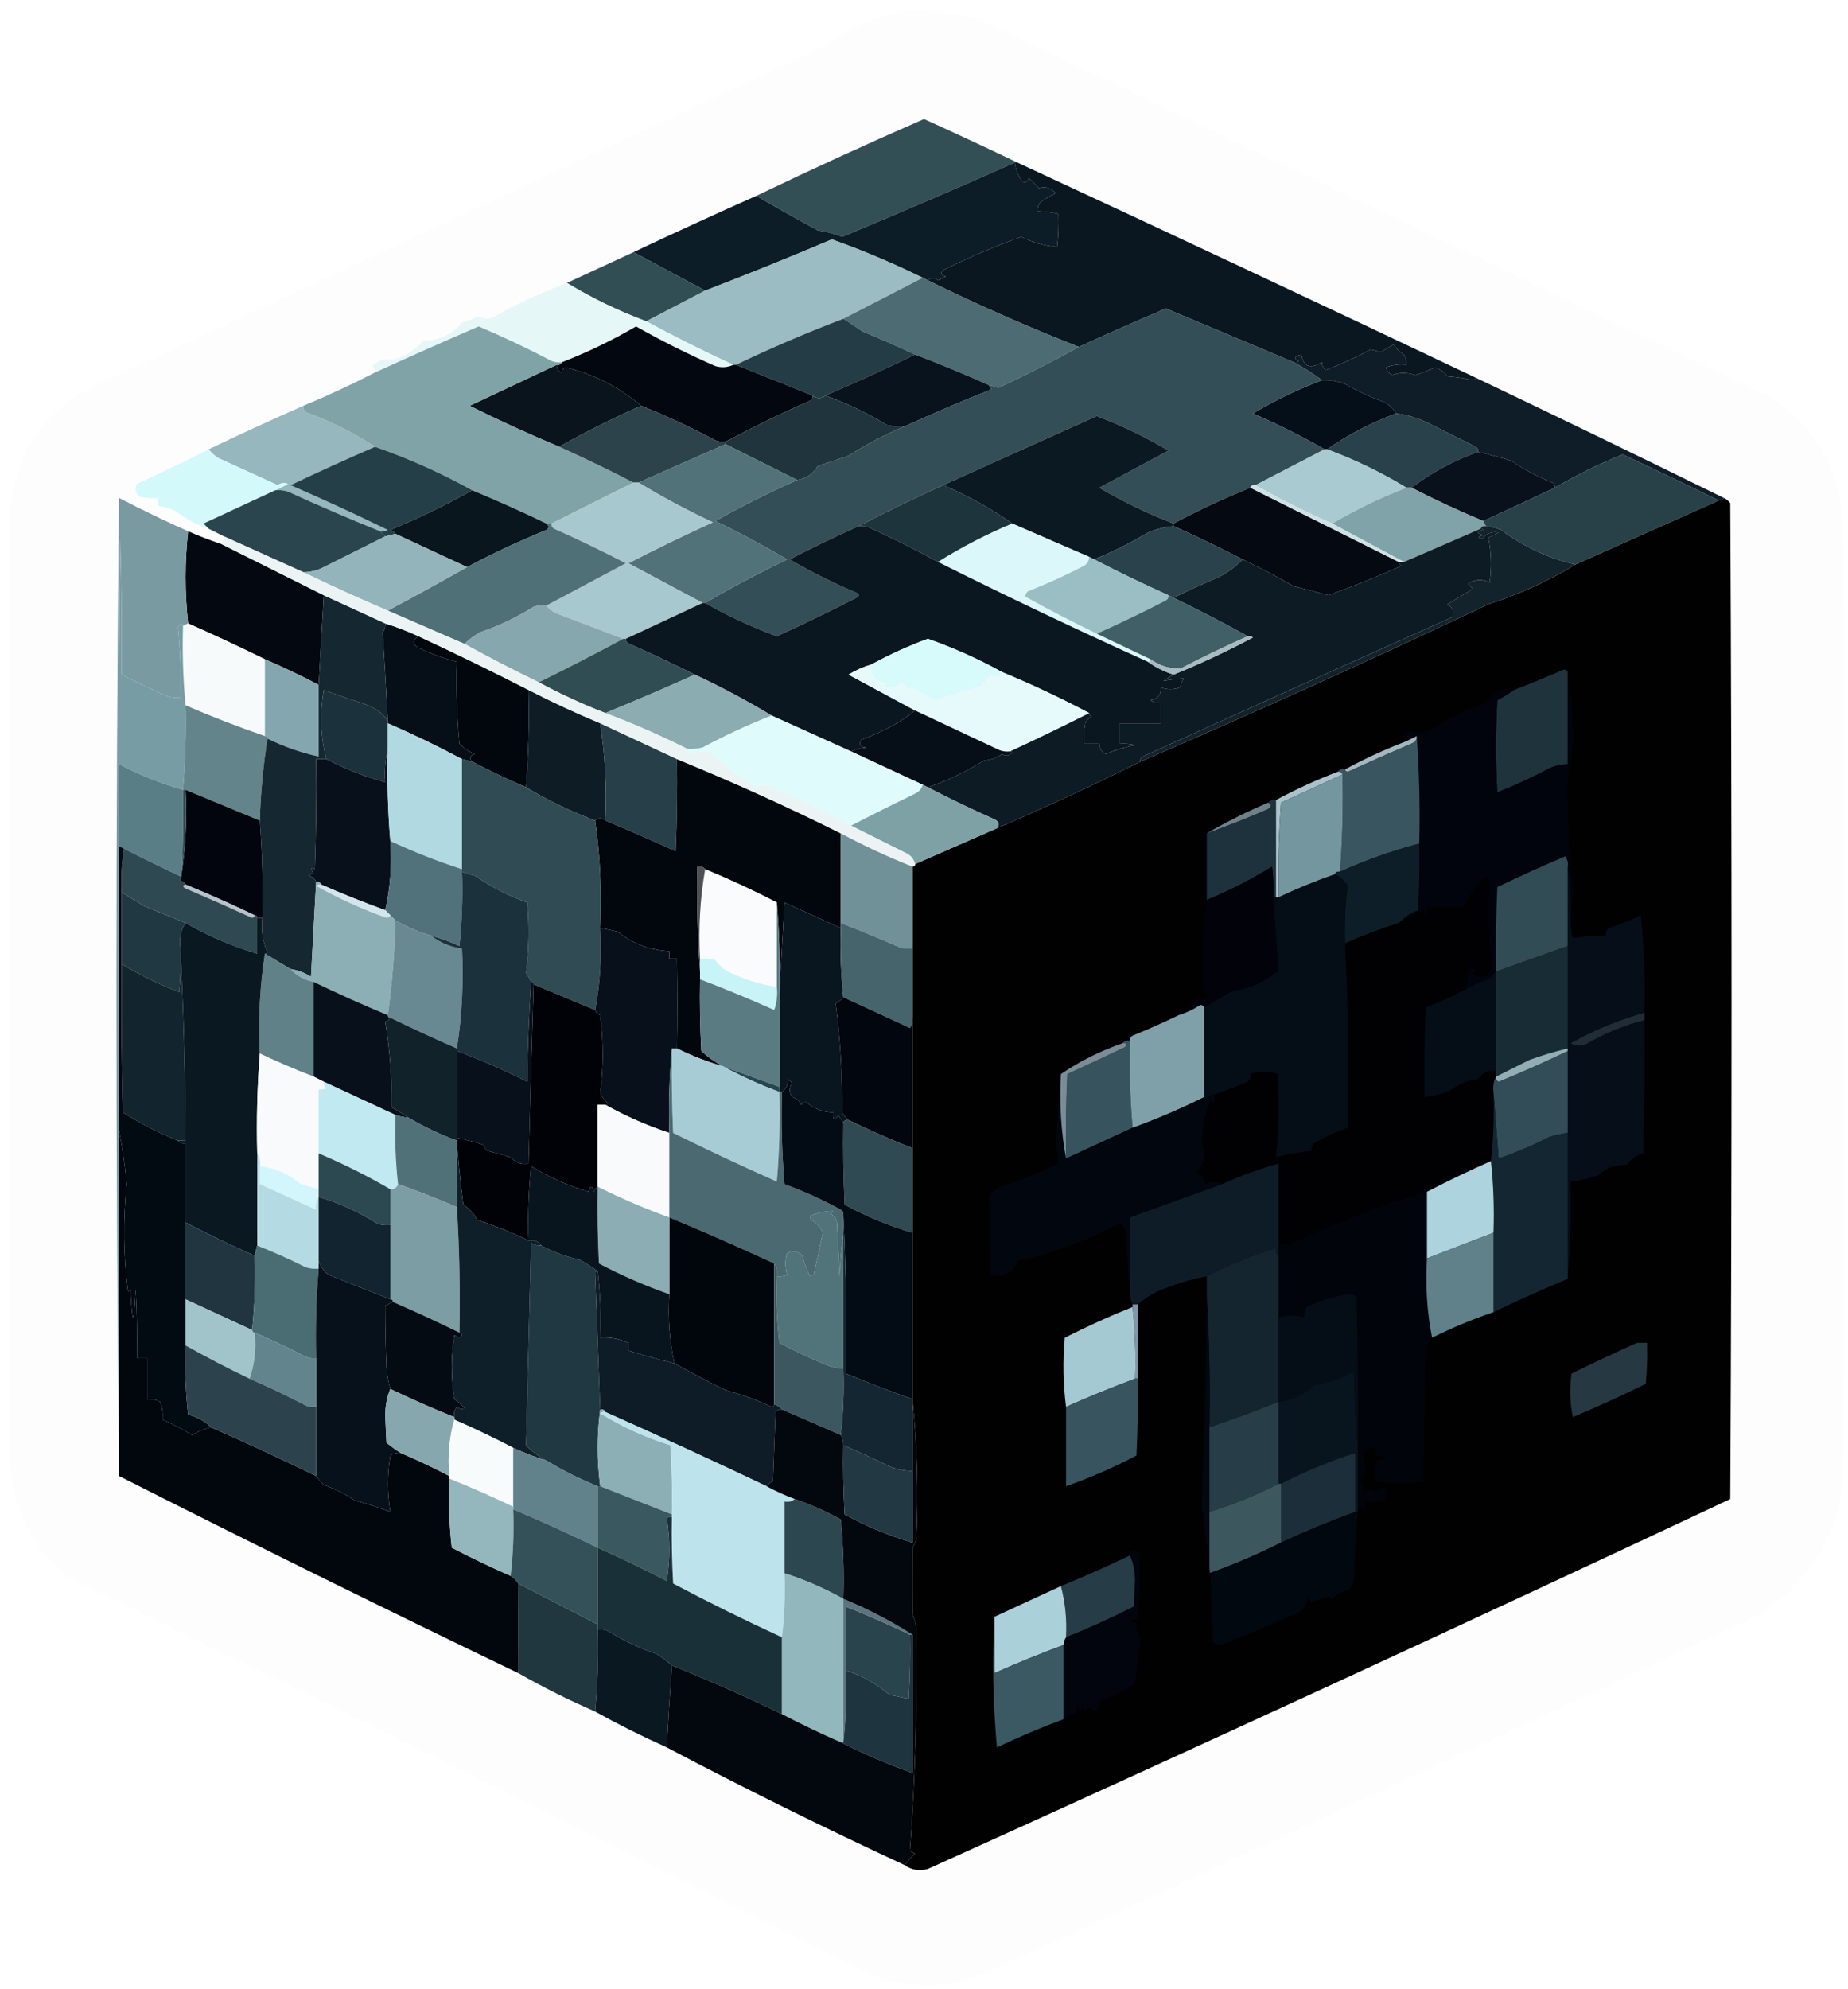 <?xml version="1.0" encoding="UTF-8"?>
<!DOCTYPE svg PUBLIC "-//W3C//DTD SVG 1.1//EN" "http://www.w3.org/Graphics/SVG/1.1/DTD/svg11.dtd">
<svg xmlns="http://www.w3.org/2000/svg" version="1.1" width="722px" height="777px" style="shape-rendering:geometricPrecision; text-rendering:geometricPrecision; image-rendering:optimizeQuality; fill-rule:evenodd; clip-rule:evenodd" xmlns:xlink="http://www.w3.org/1999/xlink">
<g><path style="opacity:0.937" fill="#fcfcfc" d="M 351.5,4.5 C 363.189,3.483 374.522,4.983 385.5,9C 487.43,57.652 589.43,106.319 691.5,155C 708.519,166.187 718.019,182.02 720,202.5C 720.667,328.5 720.667,454.5 720,580.5C 716.451,602.443 705.284,619.277 686.5,631C 587.407,677.547 488.073,723.547 388.5,769C 372.464,776.836 356.131,777.502 339.5,771C 235.226,718.361 130.893,666.695 26.5,616C 12.505,604.511 5.005,589.677 4,571.5C 3.333,447.167 3.333,322.833 4,198.5C 6.614,174.895 18.781,158.395 40.5,149C 134.531,105.317 228.531,61.65 322.5,18C 331.296,11.465 340.963,6.965 351.5,4.5 Z"/></g>
<g><path style="opacity:1" fill="#334f56" d="M 397.5,63.5 C 397.167,63.5 396.833,63.5 396.5,63.5C 374.07,73.472 351.57,83.138 329,92.5C 325.948,91.289 322.781,90.455 319.5,90C 311.347,85.579 303.347,81.079 295.5,76.5C 317.064,66.138 338.897,56.138 361,46.5C 373.287,52.062 385.453,57.729 397.5,63.5 Z"/></g>
<g><path style="opacity:1" fill="#0d1d27" d="M 396.5,63.5 C 396.822,66.306 397.822,68.806 399.5,71C 400.744,71.456 401.577,70.956 402,69.5C 403.333,70.833 404.667,72.167 406,73.5C 408.405,72.755 410.572,73.422 412.5,75.5C 410.376,76.458 408.376,77.625 406.5,79C 405.663,80.011 405.33,81.178 405.5,82.5C 408.206,82.575 410.873,82.908 413.5,83.5C 413.666,87.846 413.499,92.179 413,96.5C 408.107,96.051 403.44,94.718 399,92.5C 388.923,96.141 379.089,100.308 369.5,105C 367.109,106.309 367.109,107.309 369.5,108C 368.5,108.5 367.5,109 366.5,109.5C 365.005,108.295 363.672,108.295 362.5,109.5C 361.833,109.167 361.167,108.833 360.5,108.5C 348.967,102.821 337.134,97.821 325,93.5C 308.598,100.466 292.098,107.133 275.5,113.5C 266.131,108.494 256.798,103.494 247.5,98.5C 263.41,90.974 279.41,83.641 295.5,76.5C 303.347,81.079 311.347,85.579 319.5,90C 322.781,90.455 325.948,91.289 329,92.5C 351.57,83.138 374.07,73.472 396.5,63.5 Z"/></g>
<g><path style="opacity:1" fill="#0b1720" d="M 396.5,63.5 C 396.833,63.5 397.167,63.5 397.5,63.5C 457.353,91.262 517.02,119.262 576.5,147.5C 576.44,148.043 576.107,148.376 575.5,148.5C 572.223,147.746 568.89,147.246 565.5,147C 564.223,145.214 562.556,144.048 560.5,143.5C 558.104,144.722 555.604,145.722 553,146.5C 549.731,145.425 546.731,145.425 544,146.5C 542.699,145.902 541.865,144.902 541.5,143.5C 544.086,142.52 546.753,142.187 549.5,142.5C 549.579,141.07 549.246,139.736 548.5,138.5C 546.833,137.5 545.5,136.167 544.5,134.5C 542.833,135.5 541.167,136.5 539.5,137.5C 538.167,137.167 536.833,136.833 535.5,136.5C 529.837,139.582 524.003,142.249 518,144.5C 516.902,143.616 516.402,142.616 516.5,141.5C 511.911,144.276 509.245,143.276 508.5,138.5C 505.539,139.183 505.205,140.016 507.5,141C 506.906,141.464 506.239,141.631 505.5,141.5C 488.89,134.533 472.223,127.533 455.5,120.5C 444.041,125.375 432.708,130.375 421.5,135.5C 401.491,127.663 381.824,118.997 362.5,109.5C 363.672,108.295 365.005,108.295 366.5,109.5C 367.5,109 368.5,108.5 369.5,108C 367.109,107.309 367.109,106.309 369.5,105C 379.089,100.308 388.923,96.141 399,92.5C 403.44,94.718 408.107,96.051 413,96.5C 413.499,92.179 413.666,87.846 413.5,83.5C 410.873,82.908 408.206,82.575 405.5,82.5C 405.33,81.178 405.663,80.011 406.5,79C 408.376,77.625 410.376,76.458 412.5,75.5C 410.572,73.422 408.405,72.755 406,73.5C 404.667,72.167 403.333,70.833 402,69.5C 401.577,70.956 400.744,71.456 399.5,71C 397.822,68.806 396.822,66.306 396.5,63.5 Z"/></g>
<g><path style="opacity:1" fill="#314e55" d="M 247.5,98.5 C 256.798,103.494 266.131,108.494 275.5,113.5C 267.833,117.5 260.167,121.5 252.5,125.5C 241.563,121.429 231.23,116.429 221.5,110.5C 230.162,106.502 238.829,102.502 247.5,98.5 Z"/></g>
<g><path style="opacity:1" fill="#9abcc2" d="M 360.5,108.5 C 350.167,113.833 339.833,119.167 329.5,124.5C 315.189,129.932 301.189,135.932 287.5,142.5C 287.167,142.5 286.833,142.5 286.5,142.5C 275.03,137.224 263.697,131.558 252.5,125.5C 260.167,121.5 267.833,117.5 275.5,113.5C 292.098,107.133 308.598,100.466 325,93.5C 337.134,97.821 348.967,102.821 360.5,108.5 Z"/></g>
<g><path style="opacity:1" fill="#e6f7f8" d="M 221.5,110.5 C 231.23,116.429 241.563,121.429 252.5,125.5C 263.697,131.558 275.03,137.224 286.5,142.5C 284.262,143.537 281.929,143.703 279.5,143C 268.888,138.361 258.554,133.194 248.5,127.5C 239.184,132.936 229.517,137.603 219.5,141.5C 218.127,141.657 216.793,141.49 215.5,141C 206.151,136.074 196.651,131.574 187,127.5C 173.415,133.377 159.915,139.377 146.5,145.5C 146.586,144.504 146.252,143.671 145.5,143C 147.856,140.629 150.523,139.796 153.5,140.5C 158.292,139.154 162.292,136.654 165.5,133C 171.632,133.018 176.632,130.684 180.5,126C 182.762,125.358 184.929,124.525 187,123.5C 188.726,124.576 190.559,124.743 192.5,124C 201.808,118.74 211.475,114.24 221.5,110.5 Z"/></g>
<g><path style="opacity:1" fill="#4c6b72" d="M 360.5,108.5 C 361.167,108.833 361.833,109.167 362.5,109.5C 381.824,118.997 401.491,127.663 421.5,135.5C 411.251,141.208 400.751,146.542 390,151.5C 388.862,151.011 387.695,150.678 386.5,150.5C 376.978,146.242 367.311,142.242 357.5,138.5C 350.818,135.361 343.985,132.361 337,129.5C 334.447,127.732 331.947,126.066 329.5,124.5C 339.833,119.167 350.167,113.833 360.5,108.5 Z"/></g>
<g><path style="opacity:1" fill="#243c45" d="M 329.5,124.5 C 331.947,126.066 334.447,127.732 337,129.5C 343.985,132.361 350.818,135.361 357.5,138.5C 346.052,144.053 334.385,149.386 322.5,154.5C 320.833,155.833 319.167,155.833 317.5,154.5C 307.469,150.481 297.469,146.481 287.5,142.5C 301.189,135.932 315.189,129.932 329.5,124.5 Z"/></g>
<g><path style="opacity:1" fill="#03070f" d="M 286.5,142.5 C 286.833,142.5 287.167,142.5 287.5,142.5C 297.469,146.481 307.469,150.481 317.5,154.5C 317.631,155.376 317.298,156.043 316.5,156.5C 305.2,161.473 294.2,166.807 283.5,172.5C 282.127,172.657 280.793,172.49 279.5,172C 270.052,166.941 260.385,162.441 250.5,158.5C 241.983,151.206 232.15,146.206 221,143.5C 219.989,143.892 219.489,144.559 219.5,145.5C 218.081,144.995 217.415,143.995 217.5,142.5C 218.492,142.672 219.158,142.338 219.5,141.5C 229.517,137.603 239.184,132.936 248.5,127.5C 258.554,133.194 268.888,138.361 279.5,143C 281.929,143.703 284.262,143.537 286.5,142.5 Z"/></g>
<g><path style="opacity:1" fill="#08131d" d="M 357.5,138.5 C 367.311,142.242 376.978,146.242 386.5,150.5C 386.611,151.117 386.944,151.617 387.5,152C 376.029,156.57 364.696,161.404 353.5,166.5C 351.143,166.663 348.81,166.497 346.5,166C 338.78,161.304 330.78,157.471 322.5,154.5C 334.385,149.386 346.052,144.053 357.5,138.5 Z"/></g>
<g><path style="opacity:1" fill="#09141d" d="M 217.5,142.5 C 217.415,143.995 218.081,144.995 219.5,145.5C 219.489,144.559 219.989,143.892 221,143.5C 232.15,146.206 241.983,151.206 250.5,158.5C 239.448,163.359 228.781,168.693 218.5,174.5C 206.701,169.562 195.035,164.229 183.5,158.5C 194.851,153.157 206.184,147.824 217.5,142.5 Z"/></g>
<g><path style="opacity:1" fill="#0e1d27" d="M 576.5,147.5 C 608.92,162.974 641.253,178.641 673.5,194.5C 673.158,195.338 672.492,195.672 671.5,195.5C 659.111,189.417 646.611,183.417 634,177.5C 624.775,181.196 615.942,185.53 607.5,190.5C 607.631,189.624 607.298,188.957 606.5,188.5C 600.808,186.254 595.475,183.421 590.5,180C 586.12,178.657 581.786,177.49 577.5,176.5C 577.631,175.624 577.298,174.957 576.5,174.5C 570.761,171.63 565.094,168.797 559.5,166C 555.135,163.655 550.468,162.155 545.5,161.5C 544.358,159.567 542.692,158.067 540.5,157C 535.33,155.053 530.33,152.72 525.5,150C 522.607,148.851 519.607,148.351 516.5,148.5C 513.077,145.945 509.41,143.612 505.5,141.5C 506.239,141.631 506.906,141.464 507.5,141C 505.205,140.016 505.539,139.183 508.5,138.5C 509.245,143.276 511.911,144.276 516.5,141.5C 516.402,142.616 516.902,143.616 518,144.5C 524.003,142.249 529.837,139.582 535.5,136.5C 536.833,136.833 538.167,137.167 539.5,137.5C 541.167,136.5 542.833,135.5 544.5,134.5C 545.5,136.167 546.833,137.5 548.5,138.5C 549.246,139.736 549.579,141.07 549.5,142.5C 546.753,142.187 544.086,142.52 541.5,143.5C 541.865,144.902 542.699,145.902 544,146.5C 546.731,145.425 549.731,145.425 553,146.5C 555.604,145.722 558.104,144.722 560.5,143.5C 562.556,144.048 564.223,145.214 565.5,147C 568.89,147.246 572.223,147.746 575.5,148.5C 576.107,148.376 576.44,148.043 576.5,147.5 Z"/></g>
<g><path style="opacity:1" fill="#050f19" d="M 516.5,148.5 C 519.607,148.351 522.607,148.851 525.5,150C 530.33,152.72 535.33,155.053 540.5,157C 542.692,158.067 544.358,159.567 545.5,161.5C 535.821,165.046 526.821,169.712 518.5,175.5C 518.167,175.5 517.833,175.5 517.5,175.5C 508.463,170.315 499.13,165.648 489.5,161.5C 498.125,156.354 507.125,152.02 516.5,148.5 Z"/></g>
<g><path style="opacity:1" fill="#95b7bd" d="M 118.5,158.5 C 118.414,159.496 118.748,160.329 119.5,161C 129.156,164.495 138.156,168.995 146.5,174.5C 135.411,179.307 124.411,184.307 113.5,189.5C 126.322,195.049 138.989,200.883 151.5,207C 150.552,207.483 149.552,207.649 148.5,207.5C 136.405,202.621 124.405,197.454 112.5,192C 110.866,191.506 109.199,191.34 107.5,191.5C 109.158,190.819 110.825,189.985 112.5,189C 111.101,188.405 109.768,188.572 108.5,189.5C 100.803,185.983 93.136,182.483 85.5,179C 83.907,178.051 82.574,176.885 81.5,175.5C 93.749,169.64 106.082,163.973 118.5,158.5 Z"/></g>
<g><path style="opacity:1" fill="#80a3a8" d="M 219.5,141.5 C 219.158,142.338 218.492,142.672 217.5,142.5C 206.184,147.824 194.851,153.157 183.5,158.5C 195.035,164.229 206.701,169.562 218.5,174.5C 228.289,178.894 237.955,183.561 247.5,188.5C 236.933,193.748 226.267,199.081 215.5,204.5C 214.833,204.5 214.167,204.5 213.5,204.5C 203.982,199.909 194.315,195.576 184.5,191.5C 172.394,184.785 159.728,179.118 146.5,174.5C 138.156,168.995 129.156,164.495 119.5,161C 118.748,160.329 118.414,159.496 118.5,158.5C 127.974,154.56 137.307,150.226 146.5,145.5C 159.915,139.377 173.415,133.377 187,127.5C 196.651,131.574 206.151,136.074 215.5,141C 216.793,141.49 218.127,141.657 219.5,141.5 Z"/></g>
<g><path style="opacity:1" fill="#1f343d" d="M 317.5,154.5 C 319.167,155.833 320.833,155.833 322.5,154.5C 330.78,157.471 338.78,161.304 346.5,166C 348.81,166.497 351.143,166.663 353.5,166.5C 345.888,169.659 338.555,173.493 331.5,178C 327.5,179.333 323.5,180.667 319.5,182C 317.682,185.075 315.015,186.908 311.5,187.5C 302.132,182.816 292.799,178.15 283.5,173.5C 283.5,173.167 283.5,172.833 283.5,172.5C 294.2,166.807 305.2,161.473 316.5,156.5C 317.298,156.043 317.631,155.376 317.5,154.5 Z"/></g>
<g><path style="opacity:1" fill="#334e56" d="M 505.5,141.5 C 509.41,143.612 513.077,145.945 516.5,148.5C 507.125,152.02 498.125,156.354 489.5,161.5C 499.13,165.648 508.463,170.315 517.5,175.5C 508.48,180.201 499.48,184.867 490.5,189.5C 489.508,189.328 488.842,189.662 488.5,190.5C 478.19,194.657 468.19,199.323 458.5,204.5C 448.427,200.63 438.761,195.963 429.5,190.5C 438.465,185.683 447.465,180.849 456.5,176C 447.558,170.696 438.225,166.196 428.5,162.5C 408.396,171.524 388.396,180.524 368.5,189.5C 357.253,194.571 346.253,199.905 335.5,205.5C 326.391,209.554 317.391,213.887 308.5,218.5C 316.91,223.372 325.577,227.705 334.5,231.5C 335.833,232.167 335.833,232.833 334.5,233.5C 324.253,238.791 313.919,243.791 303.5,248.5C 293.73,244.919 284.397,240.586 275.5,235.5C 285.846,229.476 296.513,223.809 307.5,218.5C 298.383,213.125 289.049,208.125 279.5,203.5C 289.93,197.618 300.597,192.285 311.5,187.5C 315.015,186.908 317.682,185.075 319.5,182C 323.5,180.667 327.5,179.333 331.5,178C 338.555,173.493 345.888,169.659 353.5,166.5C 364.696,161.404 376.029,156.57 387.5,152C 386.944,151.617 386.611,151.117 386.5,150.5C 387.695,150.678 388.862,151.011 390,151.5C 400.751,146.542 411.251,141.208 421.5,135.5C 432.708,130.375 444.041,125.375 455.5,120.5C 472.223,127.533 488.89,134.533 505.5,141.5 Z"/></g>
<g><path style="opacity:1" fill="#28414a" d="M 545.5,161.5 C 550.468,162.155 555.135,163.655 559.5,166C 565.094,168.797 570.761,171.63 576.5,174.5C 577.298,174.957 577.631,175.624 577.5,176.5C 568.017,179.865 559.35,184.532 551.5,190.5C 550.833,190.5 550.167,190.5 549.5,190.5C 539.782,184.574 529.449,179.574 518.5,175.5C 526.821,169.712 535.821,165.046 545.5,161.5 Z"/></g>
<g><path style="opacity:1" fill="#2c434c" d="M 250.5,158.5 C 260.385,162.441 270.052,166.941 279.5,172C 280.793,172.49 282.127,172.657 283.5,172.5C 283.5,172.833 283.5,173.167 283.5,173.5C 272.206,178.428 260.872,183.428 249.5,188.5C 248.833,188.5 248.167,188.5 247.5,188.5C 237.955,183.561 228.289,178.894 218.5,174.5C 228.781,168.693 239.448,163.359 250.5,158.5 Z"/></g>
<g><path style="opacity:1" fill="#d3f9fb" d="M 81.5,175.5 C 82.574,176.885 83.907,178.051 85.5,179C 93.136,182.483 100.803,185.983 108.5,189.5C 109.768,188.572 111.101,188.405 112.5,189C 110.825,189.985 109.158,190.819 107.5,191.5C 98.162,195.836 88.829,200.169 79.5,204.5C 80.243,205.182 80.909,205.849 81.5,206.5C 76.762,204.964 72.429,202.63 68.5,199.5C 66.238,198.533 63.905,197.866 61.5,197.5C 61.5,196.5 61.5,195.5 61.5,194.5C 59.143,194.663 56.81,194.497 54.5,194C 52.854,192.445 52.521,190.779 53.5,189C 62.973,184.669 72.307,180.169 81.5,175.5 Z"/></g>
<g><path style="opacity:1" fill="#52727a" d="M 283.5,173.5 C 292.799,178.15 302.132,182.816 311.5,187.5C 300.597,192.285 289.93,197.618 279.5,203.5C 289.049,208.125 298.383,213.125 307.5,218.5C 296.513,223.809 285.846,229.476 275.5,235.5C 275.167,235.5 274.833,235.5 274.5,235.5C 264.927,230.377 255.26,225.21 245.5,220C 256.378,214.394 267.378,209.061 278.5,204C 268.454,199.314 258.787,194.147 249.5,188.5C 260.872,183.428 272.206,178.428 283.5,173.5 Z"/></g>
<g><path style="opacity:1" fill="#08111c" d="M 577.5,176.5 C 581.786,177.49 586.12,178.657 590.5,180C 595.475,183.421 600.808,186.254 606.5,188.5C 607.298,188.957 607.631,189.624 607.5,190.5C 598.14,194.881 588.807,199.215 579.5,203.5C 570.026,199.56 560.693,195.226 551.5,190.5C 559.35,184.532 568.017,179.865 577.5,176.5 Z"/></g>
<g><path style="opacity:1" fill="#a8cad0" d="M 517.5,175.5 C 517.833,175.5 518.167,175.5 518.5,175.5C 529.449,179.574 539.782,184.574 549.5,190.5C 539.367,194.401 529.7,199.068 520.5,204.5C 510.263,200.048 500.263,195.048 490.5,189.5C 499.48,184.867 508.48,180.201 517.5,175.5 Z"/></g>
<g><path style="opacity:1" fill="#284149" d="M 671.5,195.5 C 652.837,203.833 634.17,212.166 615.5,220.5C 604.889,218.019 595.223,213.519 586.5,207C 584.564,206.187 582.564,205.687 580.5,205.5C 580.167,204.833 579.833,204.167 579.5,203.5C 588.807,199.215 598.14,194.881 607.5,190.5C 615.942,185.53 624.775,181.196 634,177.5C 646.611,183.417 659.111,189.417 671.5,195.5 Z"/></g>
<g><path style="opacity:1" fill="#253f48" d="M 146.5,174.5 C 159.728,179.118 172.394,184.785 184.5,191.5C 174.196,197.276 163.529,202.443 152.5,207C 153.416,207.278 154.082,207.778 154.5,208.5C 153.167,208.833 151.833,209.167 150.5,209.5C 149.833,208.833 149.167,208.167 148.5,207.5C 149.552,207.649 150.552,207.483 151.5,207C 138.989,200.883 126.322,195.049 113.5,189.5C 124.411,184.307 135.411,179.307 146.5,174.5 Z"/></g>
<g><path style="opacity:1" fill="#0b1922" d="M 458.5,204.5 C 458.5,204.833 458.5,205.167 458.5,205.5C 455.053,205.814 451.72,206.648 448.5,208C 441.712,212.061 434.712,215.561 427.5,218.5C 426.833,218.167 426.167,217.833 425.5,217.5C 415.505,213.168 405.505,208.835 395.5,204.5C 387.086,198.572 378.086,193.572 368.5,189.5C 388.396,180.524 408.396,171.524 428.5,162.5C 438.225,166.196 447.558,170.696 456.5,176C 447.465,180.849 438.465,185.683 429.5,190.5C 438.761,195.963 448.427,200.63 458.5,204.5 Z"/></g>
<g><path style="opacity:1" fill="#a7c8cf" d="M 247.5,188.5 C 248.167,188.5 248.833,188.5 249.5,188.5C 258.787,194.147 268.454,199.314 278.5,204C 267.378,209.061 256.378,214.394 245.5,220C 255.26,225.21 264.927,230.377 274.5,235.5C 264.526,240.153 254.526,244.819 244.5,249.5C 244.167,249.5 243.833,249.5 243.5,249.5C 235.228,246.372 226.894,243.205 218.5,240C 216.416,239.303 214.749,238.136 213.5,236.5C 223.709,231.058 234.042,225.558 244.5,220C 235.258,215.212 225.924,210.712 216.5,206.5C 215.702,206.043 215.369,205.376 215.5,204.5C 226.267,199.081 236.933,193.748 247.5,188.5 Z"/></g>
<g><path style="opacity:1" fill="#80a2a9" d="M 549.5,190.5 C 550.167,190.5 550.833,190.5 551.5,190.5C 560.693,195.226 570.026,199.56 579.5,203.5C 579.833,204.167 580.167,204.833 580.5,205.5C 579.508,205.328 578.842,205.662 578.5,206.5C 568.496,210.836 558.496,215.169 548.5,219.5C 539.167,214.5 529.833,209.5 520.5,204.5C 529.7,199.068 539.367,194.401 549.5,190.5 Z"/></g>
<g><path style="opacity:1" fill="#09161e" d="M 184.5,191.5 C 194.315,195.576 203.982,199.909 213.5,204.5C 214.598,205.397 214.598,206.23 213.5,207C 202.873,211.315 192.54,216.148 182.5,221.5C 173.167,217.167 163.833,212.833 154.5,208.5C 154.082,207.778 153.416,207.278 152.5,207C 163.529,202.443 174.196,197.276 184.5,191.5 Z"/></g>
<g><path style="opacity:1" fill="#1e343d" d="M 368.5,189.5 C 378.086,193.572 387.086,198.572 395.5,204.5C 385.359,208.736 375.693,213.736 366.5,219.5C 357.732,214.731 348.732,210.231 339.5,206C 338.207,205.51 336.873,205.343 335.5,205.5C 346.253,199.905 357.253,194.571 368.5,189.5 Z"/></g>
<g><path style="opacity:1" fill="#2a454d" d="M 107.5,191.5 C 109.199,191.34 110.866,191.506 112.5,192C 124.405,197.454 136.405,202.621 148.5,207.5C 149.167,208.167 149.833,208.833 150.5,209.5C 142.193,213.653 133.86,217.82 125.5,222C 123.26,222.977 120.927,223.477 118.5,223.5C 108.167,218.833 97.833,214.167 87.5,209.5C 85.5,208.5 83.5,207.5 81.5,206.5C 80.909,205.849 80.243,205.182 79.5,204.5C 88.829,200.169 98.162,195.836 107.5,191.5 Z"/></g>
<g><path style="opacity:1" fill="#050912" d="M 488.5,190.5 C 507.83,200.166 527.163,209.833 546.5,219.5C 546.611,220.117 546.944,220.617 547.5,221C 538.089,225.219 528.589,229.052 519,232.5C 514.543,231.261 510.043,230.094 505.5,229C 498.951,225.226 492.284,221.726 485.5,218.5C 476.679,213.924 467.679,209.591 458.5,205.5C 458.5,205.167 458.5,204.833 458.5,204.5C 468.19,199.323 478.19,194.657 488.5,190.5 Z"/></g>
<g><path style="opacity:1" fill="#010102" d="M 673.5,194.5 C 674.458,194.953 675.292,195.619 676,196.5C 676.667,326.167 676.667,455.833 676,585.5C 571.89,634.429 467.39,682.596 362.5,730C 359.137,730.927 356.137,730.427 353.5,728.5C 354.625,726.871 355.959,725.371 357.5,724C 356.833,723.667 356.167,723.333 355.5,723C 357.597,694.118 358.43,664.952 358,635.5C 357.654,633.782 357.154,632.115 356.5,630.5C 356.629,621.738 356.629,613.238 356.5,605C 356.862,603.775 357.362,602.609 358,601.5C 358.864,582.973 358.364,564.64 356.5,546.5C 356.5,524.833 356.5,503.167 356.5,481.5C 356.5,470.5 356.5,459.5 356.5,448.5C 356.526,431.694 356.526,414.694 356.5,397.5C 356.5,388.5 356.5,379.5 356.5,370.5C 356.5,359.833 356.5,349.167 356.5,338.5C 357.167,338.5 357.5,338.167 357.5,337.5C 368.155,332.834 378.821,328.168 389.5,323.5C 408.476,315.343 427.142,306.677 445.5,297.5C 491.154,277.842 536.487,257.342 581.5,236C 593.571,232.126 604.904,226.959 615.5,220.5C 634.17,212.166 652.837,203.833 671.5,195.5C 672.492,195.672 673.158,195.338 673.5,194.5 Z"/></g>
<g><path style="opacity:1" fill="#cee2e6" d="M 490.5,189.5 C 500.263,195.048 510.263,200.048 520.5,204.5C 529.833,209.5 539.167,214.5 548.5,219.5C 547.833,219.5 547.167,219.5 546.5,219.5C 527.163,209.833 507.83,200.166 488.5,190.5C 488.842,189.662 489.508,189.328 490.5,189.5 Z"/></g>
<g><path style="opacity:1" fill="#dcf7f9" d="M 395.5,204.5 C 405.505,208.835 415.505,213.168 425.5,217.5C 425.489,219.017 424.823,220.184 423.5,221C 416.335,224.721 409.002,228.054 401.5,231C 400.978,231.561 400.645,232.228 400.5,233C 409.684,238.092 419.018,242.926 428.5,247.5C 435.5,250.833 442.5,254.167 449.5,257.5C 449.5,258.167 449.167,258.5 448.5,258.5C 420.92,246.043 393.586,233.043 366.5,219.5C 375.693,213.736 385.359,208.736 395.5,204.5 Z"/></g>
<g><path style="opacity:1" fill="#2a424b" d="M 458.5,205.5 C 467.679,209.591 476.679,213.924 485.5,218.5C 482.839,221.301 479.672,223.635 476,225.5C 470,228.051 464.167,230.717 458.5,233.5C 457.833,233.167 457.167,232.833 456.5,232.5C 446.642,228.07 436.975,223.403 427.5,218.5C 434.712,215.561 441.712,212.061 448.5,208C 451.72,206.648 455.053,205.814 458.5,205.5 Z"/></g>
<g><path style="opacity:1" fill="#040911" d="M 73.5,207.5 C 77.755,209.363 82.088,211.03 86.5,212.5C 99.799,219.15 113.132,225.816 126.5,232.5C 125.853,244.265 125.186,255.932 124.5,267.5C 117.621,263.894 110.621,260.561 103.5,257.5C 93.62,252.647 83.62,247.981 73.5,243.5C 72.18,231.402 72.18,219.402 73.5,207.5 Z"/></g>
<g><path style="opacity:1" fill="#799aa1" d="M 73.5,207.5 C 72.18,219.402 72.18,231.402 73.5,243.5C 72.833,243.833 72.167,244.167 71.5,244.5C 70.922,243.453 70.255,243.62 69.5,245C 70.418,253.808 70.751,262.975 70.5,272.5C 68.801,272.66 67.134,272.494 65.5,272C 59.34,269.297 53.34,266.464 47.5,263.5C 47.667,245.83 47.5,228.164 47,210.5C 46.5,239.831 46.333,269.165 46.5,298.5C 46.5,309.167 46.5,319.833 46.5,330.5C 46.5,367.5 46.5,404.5 46.5,441.5C 46.5,486.5 46.5,531.5 46.5,576.5C 45.167,449.333 45.167,321.999 46.5,194.5C 55.48,199.159 64.48,203.492 73.5,207.5 Z"/></g>
<g><path style="opacity:1" fill="#507077" d="M 213.5,204.5 C 214.167,204.5 214.833,204.5 215.5,204.5C 215.369,205.376 215.702,206.043 216.5,206.5C 225.924,210.712 235.258,215.212 244.5,220C 234.042,225.558 223.709,231.058 213.5,236.5C 211.801,236.34 210.134,236.506 208.5,237C 201.926,241.119 194.926,244.453 187.5,247C 185.253,248.277 183.253,249.777 181.5,251.5C 171.537,247.188 161.537,242.854 151.5,238.5C 161.856,232.981 172.189,227.314 182.5,221.5C 192.54,216.148 202.873,211.315 213.5,207C 214.598,206.23 214.598,205.397 213.5,204.5 Z"/></g>
<g><path style="opacity:1" fill="#94b4bb" d="M 154.5,208.5 C 163.833,212.833 173.167,217.167 182.5,221.5C 172.189,227.314 161.856,232.981 151.5,238.5C 140.276,233.717 129.276,228.717 118.5,223.5C 120.927,223.477 123.26,222.977 125.5,222C 133.86,217.82 142.193,213.653 150.5,209.5C 151.833,209.167 153.167,208.833 154.5,208.5 Z"/></g>
<g><path style="opacity:1" fill="#0b1720" d="M 335.5,205.5 C 336.873,205.343 338.207,205.51 339.5,206C 348.732,210.231 357.732,214.731 366.5,219.5C 393.586,233.043 420.92,246.043 448.5,258.5C 451.52,260.677 454.853,262.343 458.5,263.5C 457.192,264.232 455.858,265.066 454.5,266C 457.114,265.468 459.78,265.135 462.5,265C 461.809,266.067 461.309,267.234 461,268.5C 458.568,269.45 456.068,269.45 453.5,268.5C 453.675,271.329 452.342,272.996 449.5,273.5C 450.689,274.429 452.022,274.762 453.5,274.5C 453.5,277.167 453.5,279.833 453.5,282.5C 448.167,282.5 442.833,282.5 437.5,282.5C 437.5,285.167 437.5,287.833 437.5,290.5C 439.527,290.338 441.527,290.505 443.5,291C 439.479,291.803 435.646,292.969 432,294.5C 430.294,293.692 429.461,292.359 429.5,290.5C 427.5,290.5 425.5,290.5 423.5,290.5C 423.336,287.813 423.503,285.146 424,282.5C 424.5,281.333 425.333,280.5 426.5,280C 425.944,279.617 425.611,279.117 425.5,278.5C 414.447,272.641 403.113,267.307 391.5,262.5C 382.258,257.382 372.591,253.049 362.5,249.5C 354.859,252.323 347.526,255.657 340.5,259.5C 337.323,260.447 334.323,261.781 331.5,263.5C 340.228,268.195 348.895,272.862 357.5,277.5C 352.488,281.75 345.488,285.583 336.5,289C 335.448,290.716 336.114,291.716 338.5,292C 336.292,292.191 334.292,292.691 332.5,293.5C 322.132,288.826 311.799,284.159 301.5,279.5C 291.852,273.674 281.852,268.34 271.5,263.5C 263.159,259.368 254.659,255.368 246,251.5C 244.97,251.164 244.47,250.497 244.5,249.5C 254.526,244.819 264.526,240.153 274.5,235.5C 274.833,235.5 275.167,235.5 275.5,235.5C 284.397,240.586 293.73,244.919 303.5,248.5C 313.919,243.791 324.253,238.791 334.5,233.5C 335.833,232.833 335.833,232.167 334.5,231.5C 325.577,227.705 316.91,223.372 308.5,218.5C 317.391,213.887 326.391,209.554 335.5,205.5 Z"/></g>
<g><path style="opacity:1" fill="#0c1b24" d="M 578.5,206.5 C 578.938,206.435 579.272,206.601 579.5,207C 576.833,207.667 576.833,208.333 579.5,209C 577.405,209.556 577.238,210.056 579,210.5C 580.744,208.371 582.911,207.538 585.5,208C 584.167,208.667 582.833,209.333 581.5,210C 582.641,215.75 582.807,221.584 582,227.5C 579.051,226.066 576.218,226.232 573.5,228C 574.167,228.667 574.833,229.333 575.5,230C 572.187,231.968 568.854,233.968 565.5,236C 567.605,237.335 568.271,239.002 567.5,241C 527.167,259.012 486.834,277.178 446.5,295.5C 445.702,295.957 445.369,296.624 445.5,297.5C 427.142,306.677 408.476,315.343 389.5,323.5C 390.706,322.12 390.373,320.953 388.5,320C 379.62,316.059 370.954,311.892 362.5,307.5C 370.24,304.864 377.573,301.364 384.5,297C 387.119,296.849 389.453,296.015 391.5,294.5C 392.812,295.46 394.146,295.294 395.5,294C 395.272,293.601 394.938,293.435 394.5,293.5C 404.846,288.707 415.18,283.707 425.5,278.5C 425.611,279.117 425.944,279.617 426.5,280C 425.333,280.5 424.5,281.333 424,282.5C 423.503,285.146 423.336,287.813 423.5,290.5C 425.5,290.5 427.5,290.5 429.5,290.5C 429.461,292.359 430.294,293.692 432,294.5C 435.646,292.969 439.479,291.803 443.5,291C 441.527,290.505 439.527,290.338 437.5,290.5C 437.5,287.833 437.5,285.167 437.5,282.5C 442.833,282.5 448.167,282.5 453.5,282.5C 453.5,279.833 453.5,277.167 453.5,274.5C 452.022,274.762 450.689,274.429 449.5,273.5C 452.342,272.996 453.675,271.329 453.5,268.5C 456.068,269.45 458.568,269.45 461,268.5C 461.309,267.234 461.809,266.067 462.5,265C 459.78,265.135 457.114,265.468 454.5,266C 455.858,265.066 457.192,264.232 458.5,263.5C 469.083,259.208 479.417,254.375 489.5,249C 488.906,248.536 488.239,248.369 487.5,248.5C 477.928,243.215 468.261,238.215 458.5,233.5C 464.167,230.717 470,228.051 476,225.5C 479.672,223.635 482.839,221.301 485.5,218.5C 492.284,221.726 498.951,225.226 505.5,229C 510.043,230.094 514.543,231.261 519,232.5C 528.589,229.052 538.089,225.219 547.5,221C 546.944,220.617 546.611,220.117 546.5,219.5C 547.167,219.5 547.833,219.5 548.5,219.5C 558.496,215.169 568.496,210.836 578.5,206.5 Z"/></g>
<g><path style="opacity:1" fill="#9abec4" d="M 425.5,217.5 C 426.167,217.833 426.833,218.167 427.5,218.5C 436.975,223.403 446.642,228.07 456.5,232.5C 456.631,233.376 456.298,234.043 455.5,234.5C 446.531,239.153 437.531,243.487 428.5,247.5C 419.018,242.926 409.684,238.092 400.5,233C 400.645,232.228 400.978,231.561 401.5,231C 409.002,228.054 416.335,224.721 423.5,221C 424.823,220.184 425.489,219.017 425.5,217.5 Z"/></g>
<g><path style="opacity:1" fill="#13232b" d="M 578.5,206.5 C 578.842,205.662 579.508,205.328 580.5,205.5C 582.564,205.687 584.564,206.187 586.5,207C 595.223,213.519 604.889,218.019 615.5,220.5C 604.904,226.959 593.571,232.126 581.5,236C 536.487,257.342 491.154,277.842 445.5,297.5C 445.369,296.624 445.702,295.957 446.5,295.5C 486.834,277.178 527.167,259.012 567.5,241C 568.271,239.002 567.605,237.335 565.5,236C 568.854,233.968 572.187,231.968 575.5,230C 574.833,229.333 574.167,228.667 573.5,228C 576.218,226.232 579.051,226.066 582,227.5C 582.807,221.584 582.641,215.75 581.5,210C 582.833,209.333 584.167,208.667 585.5,208C 582.911,207.538 580.744,208.371 579,210.5C 577.238,210.056 577.405,209.556 579.5,209C 576.833,208.333 576.833,207.667 579.5,207C 579.272,206.601 578.938,206.435 578.5,206.5 Z"/></g>
<g><path style="opacity:1" fill="#415f66" d="M 456.5,232.5 C 457.167,232.833 457.833,233.167 458.5,233.5C 468.261,238.215 477.928,243.215 487.5,248.5C 478.769,252.364 470.102,256.531 461.5,261C 457.114,261.315 453.114,260.149 449.5,257.5C 442.5,254.167 435.5,250.833 428.5,247.5C 437.531,243.487 446.531,239.153 455.5,234.5C 456.298,234.043 456.631,233.376 456.5,232.5 Z"/></g>
<g><path style="opacity:1" fill="#86a7ad" d="M 213.5,236.5 C 214.749,238.136 216.416,239.303 218.5,240C 226.894,243.205 235.228,246.372 243.5,249.5C 232.589,255.358 221.589,261.025 210.5,266.5C 200.611,261.723 190.944,256.723 181.5,251.5C 183.253,249.777 185.253,248.277 187.5,247C 194.926,244.453 201.926,241.119 208.5,237C 210.134,236.506 211.801,236.34 213.5,236.5 Z"/></g>
<g><path style="opacity:1" fill="#f7fafa" d="M 73.5,243.5 C 83.62,247.981 93.62,252.647 103.5,257.5C 103.5,267.5 103.5,277.5 103.5,287.5C 93.021,283.896 82.688,279.896 72.5,275.5C 71.525,265.249 71.192,254.915 71.5,244.5C 72.167,244.167 72.833,243.833 73.5,243.5 Z"/></g>
<g><path style="opacity:1" fill="#060f18" d="M 150.5,243.5 C 154.974,244.908 159.307,246.575 163.5,248.5C 161.069,250.068 161.069,251.568 163.5,253C 168.343,255.336 173.343,257.169 178.5,258.5C 178.168,269.187 178.501,279.854 179.5,290.5C 181.234,292.234 183.234,293.568 185.5,294.5C 183.565,295.213 183.232,296.213 184.5,297.5C 183.167,297.167 181.833,296.833 180.5,296.5C 171.084,291.464 161.418,286.797 151.5,282.5C 151.5,282.167 151.5,281.833 151.5,281.5C 150.911,269.949 150.244,258.449 149.5,247C 150.337,245.989 150.67,244.822 150.5,243.5 Z"/></g>
<g><path style="opacity:1" fill="#304d53" d="M 243.5,249.5 C 243.833,249.5 244.167,249.5 244.5,249.5C 244.47,250.497 244.97,251.164 246,251.5C 254.659,255.368 263.159,259.368 271.5,263.5C 259.915,268.695 248.249,273.695 236.5,278.5C 227.62,275.061 218.953,271.061 210.5,266.5C 221.589,261.025 232.589,255.358 243.5,249.5 Z"/></g>
<g><path style="opacity:1" fill="#d7fafb" d="M 391.5,262.5 C 390.553,264.455 389.219,264.789 387.5,263.5C 385.981,264.851 384.648,266.351 383.5,268C 377.509,269.417 371.676,271.25 366,273.5C 362.648,272.24 359.481,270.573 356.5,268.5C 355.914,268.709 355.414,269.043 355,269.5C 354.333,268.167 353.333,267.167 352,266.5C 350.23,268.418 348.063,268.918 345.5,268C 345.833,267.667 346.167,267.333 346.5,267C 342.102,266.325 340.102,263.825 340.5,259.5C 347.526,255.657 354.859,252.323 362.5,249.5C 372.591,253.049 382.258,257.382 391.5,262.5 Z"/></g>
<g><path style="opacity:1" fill="#a6bbc2" d="M 487.5,248.5 C 488.239,248.369 488.906,248.536 489.5,249C 479.417,254.375 469.083,259.208 458.5,263.5C 454.853,262.343 451.52,260.677 448.5,258.5C 449.167,258.5 449.5,258.167 449.5,257.5C 453.114,260.149 457.114,261.315 461.5,261C 470.102,256.531 478.769,252.364 487.5,248.5 Z"/></g>
<g><path style="opacity:1" fill="#e6f9fb" d="M 340.5,259.5 C 340.102,263.825 342.102,266.325 346.5,267C 346.167,267.333 345.833,267.667 345.5,268C 348.063,268.918 350.23,268.418 352,266.5C 353.333,267.167 354.333,268.167 355,269.5C 355.414,269.043 355.914,268.709 356.5,268.5C 359.481,270.573 362.648,272.24 366,273.5C 371.676,271.25 377.509,269.417 383.5,268C 384.648,266.351 385.981,264.851 387.5,263.5C 389.219,264.789 390.553,264.455 391.5,262.5C 403.113,267.307 414.447,272.641 425.5,278.5C 415.18,283.707 404.846,288.707 394.5,293.5C 393.127,293.657 391.793,293.49 390.5,293C 379.478,287.822 368.478,282.655 357.5,277.5C 348.895,272.862 340.228,268.195 331.5,263.5C 334.323,261.781 337.323,260.447 340.5,259.5 Z"/></g>
<g><path style="opacity:1" fill="#02070e" d="M 163.5,248.5 C 178.021,255.261 192.354,262.261 206.5,269.5C 206.829,282.344 206.495,295.011 205.5,307.5C 198.309,304.403 191.309,301.07 184.5,297.5C 183.232,296.213 183.565,295.213 185.5,294.5C 183.234,293.568 181.234,292.234 179.5,290.5C 178.501,279.854 178.168,269.187 178.5,258.5C 173.343,257.169 168.343,255.336 163.5,253C 161.069,251.568 161.069,250.068 163.5,248.5 Z"/></g>
<g><path style="opacity:1" fill="#1f333d" d="M 612.5,262.5 C 612.5,274.5 612.5,286.5 612.5,298.5C 610.073,298.523 607.74,299.023 605.5,300C 598.854,303.55 592.02,306.716 585,309.5C 584.333,297.5 584.333,285.5 585,273.5C 587.314,272.267 589.481,270.933 591.5,269.5C 598.066,266.966 604.566,264.3 611,261.5C 611.765,261.57 612.265,261.903 612.5,262.5 Z"/></g>
<g><path style="opacity:1" fill="#8bacb1" d="M 271.5,263.5 C 281.852,268.34 291.852,273.674 301.5,279.5C 292.262,283.119 283.262,287.285 274.5,292C 272.527,292.495 270.527,292.662 268.5,292.5C 257.979,287.233 247.312,282.567 236.5,278.5C 248.249,273.695 259.915,268.695 271.5,263.5 Z"/></g>
<g><path style="opacity:1" fill="#1b323c" d="M 151.5,281.5 C 151.5,281.833 151.5,282.167 151.5,282.5C 151.5,285.833 151.5,289.167 151.5,292.5C 150.515,296.634 150.182,300.968 150.5,305.5C 142.546,303.361 134.879,300.361 127.5,296.5C 125.243,287.742 124.91,278.742 126.5,269.5C 131.845,271.448 137.178,273.281 142.5,275C 146.314,276.222 149.314,278.389 151.5,281.5 Z"/></g>
<g><path style="opacity:1" fill="#01040c" d="M 612.5,262.5 C 613.717,270.303 614.383,278.303 614.5,286.5C 614.678,291.959 614.011,297.293 612.5,302.5C 612.179,317.289 612.846,332.123 614.5,347C 614.499,351.015 614.165,354.849 613.5,358.5C 613.824,351.646 613.491,344.979 612.5,338.5C 612.762,337.022 612.429,335.689 611.5,334.5C 602.511,338.28 593.677,342.28 585,346.5C 584.5,357.495 584.333,368.495 584.5,379.5C 583.733,380.172 583.066,381.005 582.5,382C 578.977,383.224 575.644,384.724 572.5,386.5C 573.265,383.904 573.599,381.237 573.5,378.5C 574.873,378.343 576.207,378.51 577.5,379C 574.77,380.232 574.937,381.065 578,381.5C 580.537,381.3 582.204,379.967 583,377.5C 581.464,367.544 581.131,356.211 582,343.5C 581.586,343.043 581.086,342.709 580.5,342.5C 576.666,345.827 573.832,349.827 572,354.5C 567.922,353.922 563.089,353.922 557.5,354.5C 557.543,358.893 557.043,359.226 556,355.5C 552.944,357.392 549.778,359.059 546.5,360.5C 548.572,358.274 551.072,356.607 554,355.5C 554.5,346.84 554.666,338.173 554.5,329.5C 554.829,315.323 554.496,301.323 553.5,287.5C 552.167,288.167 550.833,288.833 549.5,289.5C 547.966,287.658 548.3,286.325 550.5,285.5C 553.38,286.513 556.38,286.346 559.5,285C 566.043,280.46 573.043,276.96 580.5,274.5C 583.227,270.296 586.893,268.629 591.5,269.5C 589.481,270.933 587.314,272.267 585,273.5C 584.333,285.5 584.333,297.5 585,309.5C 592.02,306.716 598.854,303.55 605.5,300C 607.74,299.023 610.073,298.523 612.5,298.5C 612.5,286.5 612.5,274.5 612.5,262.5 Z"/></g>
<g><path style="opacity:1" fill="#779ca4" d="M 71.5,244.5 C 71.192,254.915 71.525,265.249 72.5,275.5C 72.772,286.358 72.439,297.358 71.5,308.5C 62.839,306.003 54.505,302.67 46.5,298.5C 46.333,269.165 46.5,239.831 47,210.5C 47.5,228.164 47.667,245.83 47.5,263.5C 53.34,266.464 59.34,269.297 65.5,272C 67.134,272.494 68.801,272.66 70.5,272.5C 70.751,262.975 70.418,253.808 69.5,245C 70.255,243.62 70.922,243.453 71.5,244.5 Z"/></g>
<g><path style="opacity:1" fill="#84a6ae" d="M 103.5,257.5 C 110.621,260.561 117.621,263.894 124.5,267.5C 124.5,276.833 124.5,286.167 124.5,295.5C 117.576,293.969 110.909,291.636 104.5,288.5C 104.5,287.833 104.167,287.5 103.5,287.5C 103.5,277.5 103.5,267.5 103.5,257.5 Z"/></g>
<g><path style="opacity:1" fill="#0e1c25" d="M 206.5,269.5 C 215.693,274.226 225.026,278.56 234.5,282.5C 236.416,294.987 237.082,307.654 236.5,320.5C 235.039,319.314 233.705,319.314 232.5,320.5C 223.069,316.951 214.069,312.617 205.5,307.5C 206.495,295.011 206.829,282.344 206.5,269.5 Z"/></g>
<g><path style="opacity:1" fill="#060e17" d="M 357.5,277.5 C 368.478,282.655 379.478,287.822 390.5,293C 391.793,293.49 393.127,293.657 394.5,293.5C 394.938,293.435 395.272,293.601 395.5,294C 394.146,295.294 392.812,295.46 391.5,294.5C 389.453,296.015 387.119,296.849 384.5,297C 377.573,301.364 370.24,304.864 362.5,307.5C 361.833,307.167 361.167,306.833 360.5,306.5C 351.162,302.166 341.828,297.832 332.5,293.5C 334.292,292.691 336.292,292.191 338.5,292C 336.114,291.716 335.448,290.716 336.5,289C 345.488,285.583 352.488,281.75 357.5,277.5 Z"/></g>
<g><path style="opacity:1" fill="#dffbfc" d="M 301.5,279.5 C 311.799,284.159 322.132,288.826 332.5,293.5C 341.828,297.832 351.162,302.166 360.5,306.5C 360.063,308.074 359.063,309.241 357.5,310C 349.019,314.09 340.686,318.257 332.5,322.5C 322.336,317.252 312.003,312.252 301.5,307.5C 299.516,306.294 297.516,306.294 295.5,307.5C 288.738,303.676 282.571,299.009 277,293.5C 274.376,293.47 271.709,293.803 269,294.5C 268.536,293.906 268.369,293.239 268.5,292.5C 270.527,292.662 272.527,292.495 274.5,292C 283.262,287.285 292.262,283.119 301.5,279.5 Z"/></g>
<g><path style="opacity:1" fill="#273f48" d="M 234.5,282.5 C 244.5,287.167 254.5,291.833 264.5,296.5C 264.667,308.505 264.5,320.505 264,332.5C 254.891,328.362 245.724,324.362 236.5,320.5C 237.082,307.654 236.416,294.987 234.5,282.5 Z"/></g>
<g><path style="opacity:1" fill="#62848a" d="M 72.5,275.5 C 82.688,279.896 93.021,283.896 103.5,287.5C 104.167,287.5 104.5,287.833 104.5,288.5C 102.842,298.961 101.842,309.628 101.5,320.5C 91.811,316.494 82.145,312.494 72.5,308.5C 72.167,308.5 71.833,308.5 71.5,308.5C 72.439,297.358 72.772,286.358 72.5,275.5 Z"/></g>
<g><path style="opacity:1" fill="#a3b7bf" d="M 553.5,287.5 C 553.586,288.496 553.252,289.329 552.5,290C 543.757,293.744 535.091,297.578 526.5,301.5C 525.893,301.376 525.56,301.043 525.5,300.5C 533.162,296.34 541.162,292.673 549.5,289.5C 550.833,288.833 552.167,288.167 553.5,287.5 Z"/></g>
<g><path style="opacity:1" fill="#02060d" d="M 264.5,296.5 C 286.316,305.424 307.649,315.091 328.5,325.5C 328.5,337.167 328.5,348.833 328.5,360.5C 328.5,361.167 328.5,361.833 328.5,362.5C 321.28,359.175 313.947,355.842 306.5,352.5C 305.833,364.66 305.167,376.66 304.5,388.5C 304.828,376.322 304.495,364.322 303.5,352.5C 294.409,347.796 285.076,343.462 275.5,339.5C 274.791,338.596 273.791,338.263 272.5,338.5C 272.171,352.344 272.504,366.01 273.5,379.5C 273.5,380.5 273.5,381.5 273.5,382.5C 273.334,391.839 273.5,401.173 274,410.5C 276.599,412.879 279.433,414.879 282.5,416.5C 276.22,414.686 270.22,412.353 264.5,409.5C 264.696,398.67 264.696,387.004 264.5,374.5C 263.5,374.5 262.5,374.5 261.5,374.5C 261.5,373.5 261.5,372.5 261.5,371.5C 253.983,371.126 247.317,368.626 241.5,364C 239.187,363.338 236.854,362.838 234.5,362.5C 235.149,348.127 234.482,334.127 232.5,320.5C 233.705,319.314 235.039,319.314 236.5,320.5C 245.724,324.362 254.891,328.362 264,332.5C 264.5,320.505 264.667,308.505 264.5,296.5 Z"/></g>
<g><path style="opacity:1" fill="#395660" d="M 553.5,287.5 C 554.496,301.323 554.829,315.323 554.5,329.5C 543.889,332.302 533.556,335.968 523.5,340.5C 524.48,327.913 524.813,315.246 524.5,302.5C 524.158,301.662 523.492,301.328 522.5,301.5C 523.209,300.596 524.209,300.263 525.5,300.5C 525.56,301.043 525.893,301.376 526.5,301.5C 535.091,297.578 543.757,293.744 552.5,290C 553.252,289.329 553.586,288.496 553.5,287.5 Z"/></g>
<g><path style="opacity:1" fill="#08111b" d="M 151.5,292.5 C 151.172,304.678 151.505,316.678 152.5,328.5C 153.138,337.895 152.471,346.895 150.5,355.5C 142.065,352.45 133.731,349.117 125.5,345.5C 125.158,344.662 124.492,344.328 123.5,344.5C 122.942,343.21 121.942,342.377 120.5,342C 121.167,341.667 121.833,341.333 122.5,341C 121.167,339.16 121.334,338.66 123,339.5C 123.5,325.171 123.667,310.837 123.5,296.5C 124.833,296.5 126.167,296.5 127.5,296.5C 134.879,300.361 142.546,303.361 150.5,305.5C 150.182,300.968 150.515,296.634 151.5,292.5 Z"/></g>
<g><path style="opacity:1" fill="#152832" d="M 126.5,232.5 C 134.505,236.168 142.505,239.834 150.5,243.5C 150.67,244.822 150.337,245.989 149.5,247C 150.244,258.449 150.911,269.949 151.5,281.5C 149.314,278.389 146.314,276.222 142.5,275C 137.178,273.281 131.845,271.448 126.5,269.5C 124.91,278.742 125.243,287.742 127.5,296.5C 126.167,296.5 124.833,296.5 123.5,296.5C 123.667,310.837 123.5,325.171 123,339.5C 121.334,338.66 121.167,339.16 122.5,341C 121.833,341.333 121.167,341.667 120.5,342C 121.942,342.377 122.942,343.21 123.5,344.5C 122.833,356.673 122.167,369.007 121.5,381.5C 119.021,379.924 116.354,378.924 113.5,378.5C 110.167,376.5 106.833,374.5 103.5,372.5C 103.938,372.565 104.272,372.399 104.5,372C 102.601,367.822 101.935,363.322 102.5,358.5C 102.813,345.754 102.48,333.087 101.5,320.5C 101.842,309.628 102.842,298.961 104.5,288.5C 110.909,291.636 117.576,293.969 124.5,295.5C 124.5,286.167 124.5,276.833 124.5,267.5C 125.186,255.932 125.853,244.265 126.5,232.5 Z"/></g>
<g><path style="opacity:1" fill="#b1d9e1" d="M 151.5,282.5 C 161.418,286.797 171.084,291.464 180.5,296.5C 180.5,310.833 180.5,325.167 180.5,339.5C 170.969,336.404 161.636,332.737 152.5,328.5C 151.505,316.678 151.172,304.678 151.5,292.5C 151.5,289.167 151.5,285.833 151.5,282.5 Z"/></g>
<g><path style="opacity:1" fill="#aac3cb" d="M 522.5,301.5 C 523.492,301.328 524.158,301.662 524.5,302.5C 516.596,306.146 508.596,309.812 500.5,313.5C 499.571,325.965 499.238,338.299 499.5,350.5C 499.167,350.5 498.833,350.5 498.5,350.5C 498.5,337.833 498.5,325.167 498.5,312.5C 506.162,308.34 514.162,304.673 522.5,301.5 Z"/></g>
<g><path style="opacity:1" fill="#02050d" d="M 72.5,308.5 C 82.145,312.494 91.811,316.494 101.5,320.5C 102.48,333.087 102.813,345.754 102.5,358.5C 101.833,358.5 101.167,358.5 100.5,358.5C 100.5,357.833 100.167,357.5 99.5,357.5C 90.622,353.228 81.622,349.228 72.5,345.5C 72.082,344.778 71.416,344.278 70.5,344C 72.466,332.419 73.133,320.586 72.5,308.5 Z"/></g>
<g><path style="opacity:1" fill="#7ea1a6" d="M 360.5,306.5 C 361.167,306.833 361.833,307.167 362.5,307.5C 370.954,311.892 379.62,316.059 388.5,320C 390.373,320.953 390.706,322.12 389.5,323.5C 378.821,328.168 368.155,332.834 357.5,337.5C 356.969,335.376 355.635,333.876 353.5,333C 346.442,329.471 339.442,325.971 332.5,322.5C 340.686,318.257 349.019,314.09 357.5,310C 359.063,309.241 360.063,308.074 360.5,306.5 Z"/></g>
<g><path style="opacity:1" fill="#74969e" d="M 524.5,302.5 C 524.813,315.246 524.48,327.913 523.5,340.5C 522.508,340.328 521.842,340.662 521.5,341.5C 514.006,344.109 506.672,347.109 499.5,350.5C 499.238,338.299 499.571,325.965 500.5,313.5C 508.596,309.812 516.596,306.146 524.5,302.5 Z"/></g>
<g><path style="opacity:1" fill="#5a7e86" d="M 46.5,298.5 C 54.505,302.67 62.839,306.003 71.5,308.5C 71.666,319.838 71.5,331.172 71,342.5C 63.428,338.964 55.928,335.297 48.5,331.5C 47.833,331.167 47.167,330.833 46.5,330.5C 46.5,319.833 46.5,309.167 46.5,298.5 Z"/></g>
<g><path style="opacity:1" fill="#ebf3f5" d="M 87.5,209.5 C 97.833,214.167 108.167,218.833 118.5,223.5C 129.276,228.717 140.276,233.717 151.5,238.5C 161.537,242.854 171.537,247.188 181.5,251.5C 190.944,256.723 200.611,261.723 210.5,266.5C 218.953,271.061 227.62,275.061 236.5,278.5C 247.312,282.567 257.979,287.233 268.5,292.5C 268.369,293.239 268.536,293.906 269,294.5C 271.709,293.803 274.376,293.47 277,293.5C 282.571,299.009 288.738,303.676 295.5,307.5C 297.516,306.294 299.516,306.294 301.5,307.5C 312.003,312.252 322.336,317.252 332.5,322.5C 339.442,325.971 346.442,329.471 353.5,333C 355.635,333.876 356.969,335.376 357.5,337.5C 357.5,338.167 357.167,338.5 356.5,338.5C 346.896,334.697 337.562,330.364 328.5,325.5C 307.649,315.091 286.316,305.424 264.5,296.5C 254.5,291.833 244.5,287.167 234.5,282.5C 225.026,278.56 215.693,274.226 206.5,269.5C 192.354,262.261 178.021,255.261 163.5,248.5C 159.307,246.575 154.974,244.908 150.5,243.5C 142.505,239.834 134.505,236.168 126.5,232.5C 113.132,225.816 99.799,219.15 86.5,212.5C 87.11,211.609 87.443,210.609 87.5,209.5 Z"/></g>
<g><path style="opacity:1" fill="#6f8188" d="M 495.5,313.5 C 496.774,314.189 496.774,315.023 495.5,316C 487.58,319.463 479.58,322.63 471.5,325.5C 479.156,321.005 487.156,317.005 495.5,313.5 Z"/></g>
<g><path style="opacity:1" fill="#304b54" d="M 180.5,296.5 C 181.833,296.833 183.167,297.167 184.5,297.5C 191.309,301.07 198.309,304.403 205.5,307.5C 214.069,312.617 223.069,316.951 232.5,320.5C 234.482,334.127 235.149,348.127 234.5,362.5C 235.143,373.552 234.476,384.219 232.5,394.5C 224.53,391.184 216.53,387.851 208.5,384.5C 208.5,383.833 208.167,383.5 207.5,383.5C 206.972,382.279 206.305,381.113 205.5,380C 206.65,370.911 206.817,361.745 206,352.5C 198.753,349.947 191.919,346.447 185.5,342C 183.753,341.648 182.086,341.148 180.5,340.5C 180.5,340.167 180.5,339.833 180.5,339.5C 180.5,325.167 180.5,310.833 180.5,296.5 Z"/></g>
<g><path style="opacity:1" fill="#1e323d" d="M 495.5,313.5 C 496.209,312.596 497.209,312.263 498.5,312.5C 498.5,325.167 498.5,337.833 498.5,350.5C 498.167,350.5 497.833,350.5 497.5,350.5C 497.666,346.486 497.499,342.486 497,338.5C 488.844,343.495 480.344,347.828 471.5,351.5C 471.5,342.833 471.5,334.167 471.5,325.5C 479.58,322.63 487.58,319.463 495.5,316C 496.774,315.023 496.774,314.189 495.5,313.5 Z"/></g>
<g><path style="opacity:1" fill="#0e1e28" d="M 554.5,329.5 C 554.666,338.173 554.5,346.84 554,355.5C 551.072,356.607 548.572,358.274 546.5,360.5C 539.402,362.757 532.402,365.424 525.5,368.5C 525.186,360.913 525.519,353.413 526.5,346C 525.239,343.94 523.572,342.44 521.5,341.5C 521.842,340.662 522.508,340.328 523.5,340.5C 533.556,335.968 543.889,332.302 554.5,329.5 Z"/></g>
<g><path style="opacity:1" fill="#6f9197" d="M 328.5,325.5 C 337.562,330.364 346.896,334.697 356.5,338.5C 356.5,349.167 356.5,359.833 356.5,370.5C 354.801,370.66 353.134,370.494 351.5,370C 343.867,366.679 336.2,363.513 328.5,360.5C 328.5,348.833 328.5,337.167 328.5,325.5 Z"/></g>
<g><path style="opacity:1" fill="#51727a" d="M 152.5,328.5 C 161.636,332.737 170.969,336.404 180.5,339.5C 180.5,339.833 180.5,340.167 180.5,340.5C 180.832,350.19 180.498,359.856 179.5,369.5C 175.91,367.868 172.243,366.534 168.5,365.5C 163.608,364.054 158.941,362.054 154.5,359.5C 153.833,358.833 153.167,358.167 152.5,357.5C 151.833,356.833 151.167,356.167 150.5,355.5C 152.471,346.895 153.138,337.895 152.5,328.5 Z"/></g>
<g><path style="opacity:1" fill="#fafbfc" d="M 275.5,339.5 C 285.076,343.462 294.409,347.796 303.5,352.5C 303.5,363.5 303.5,374.5 303.5,385.5C 297.241,384.539 291.241,382.705 285.5,380C 283.028,378.907 281.028,377.24 279.5,375C 277.527,374.505 275.527,374.338 273.5,374.5C 272.855,362.452 273.522,350.785 275.5,339.5 Z"/></g>
<g><path style="opacity:1" fill="#010002" d="M 572.5,386.5 C 567.544,389.105 562.377,391.438 557,393.5C 556.5,405.162 556.333,416.829 556.5,428.5C 559.947,428.186 563.28,427.352 566.5,426C 569.723,423.459 573.39,421.959 577.5,421.5C 579.063,418.971 581.396,417.971 584.5,418.5C 584.5,419.167 584.5,419.833 584.5,420.5C 583.539,422.265 583.205,424.265 583.5,426.5C 583.804,435.584 583.471,444.584 582.5,453.5C 573.98,457.261 565.647,461.261 557.5,465.5C 538.647,471.072 520.481,478.072 503,486.5C 502.014,485.829 500.847,485.829 499.5,486.5C 499.5,475.833 499.5,465.167 499.5,454.5C 491.949,456.573 484.616,459.239 477.5,462.5C 475.042,461.377 472.875,461.377 471,462.5C 470.89,460.152 469.723,458.652 467.5,458C 470.589,454.572 471.256,450.739 469.5,446.5C 469.622,440.581 470.788,434.915 473,429.5C 473.333,430.167 473.667,430.833 474,431.5C 474.49,430.207 474.657,428.873 474.5,427.5C 478.825,425.994 483.158,424.327 487.5,422.5C 488.386,421.675 488.719,420.675 488.5,419.5C 492.051,418.39 495.551,418.39 499,419.5C 499.82,430.41 499.653,441.243 498.5,452C 502.982,450.889 507.649,450.055 512.5,449.5C 512.281,448.325 512.614,447.325 513.5,446.5C 517.691,444.107 522.024,442.107 526.5,440.5C 527.11,416.472 526.777,392.472 525.5,368.5C 532.402,365.424 539.402,362.757 546.5,360.5C 549.778,359.059 552.944,357.392 556,355.5C 557.043,359.226 557.543,358.893 557.5,354.5C 563.089,353.922 567.922,353.922 572,354.5C 573.832,349.827 576.666,345.827 580.5,342.5C 581.086,342.709 581.586,343.043 582,343.5C 581.131,356.211 581.464,367.544 583,377.5C 582.204,379.967 580.537,381.3 578,381.5C 574.937,381.065 574.77,380.232 577.5,379C 576.207,378.51 574.873,378.343 573.5,378.5C 573.599,381.237 573.265,383.904 572.5,386.5 Z"/></g>
<g><path style="opacity:1" fill="#01020a" d="M 497.5,350.5 C 498.07,360.053 498.737,369.553 499.5,379C 494.338,383.481 488.338,386.147 481.5,387C 477.761,389.197 474.094,391.363 470.5,393.5C 470.265,392.903 469.765,392.57 469,392.5C 466.357,394.238 463.523,395.572 460.5,396.5C 460.354,394.058 461.187,393.391 463,394.5C 464.395,391.833 466.395,389.833 469,388.5C 469.777,390.701 470.944,390.701 472.5,388.5C 471.478,387.646 470.645,386.646 470,385.5C 469.155,374.093 469.655,362.759 471.5,351.5C 480.344,347.828 488.844,343.495 497,338.5C 497.499,342.486 497.666,346.486 497.5,350.5 Z"/></g>
<g><path style="opacity:1" fill="#d4e6ed" d="M 125.5,345.5 C 133.731,349.117 142.065,352.45 150.5,355.5C 151.167,356.167 151.833,356.833 152.5,357.5C 152.265,358.097 151.765,358.43 151,358.5C 141.474,355.103 132.307,350.937 123.5,346C 124.094,345.536 124.761,345.369 125.5,345.5 Z"/></g>
<g><path style="opacity:1" fill="#324c56" d="M 612.5,338.5 C 612.5,348.833 612.5,359.167 612.5,369.5C 603.148,372.846 593.814,376.179 584.5,379.5C 584.333,368.495 584.5,357.495 585,346.5C 593.677,342.28 602.511,338.28 611.5,334.5C 612.429,335.689 612.762,337.022 612.5,338.5 Z"/></g>
<g><path style="opacity:1" fill="#b5c4cc" d="M 72.5,345.5 C 81.622,349.228 90.622,353.228 99.5,357.5C 99.44,358.043 99.107,358.376 98.5,358.5C 89.875,354.57 81.208,350.736 72.5,347C 71.262,346.31 71.262,345.81 72.5,345.5 Z"/></g>
<g><path style="opacity:1" fill="#1f3842" d="M 47.5,348.5 C 50.472,350.322 53.472,352.156 56.5,354C 61.922,356.131 67.255,358.298 72.5,360.5C 70.598,363.337 69.931,366.671 70.5,370.5C 70.666,376.176 70.499,381.843 70,387.5C 62.156,384.494 54.656,380.828 47.5,376.5C 47.5,367.167 47.5,357.833 47.5,348.5 Z"/></g>
<g><path style="opacity:1" fill="#2e4951" d="M 71.5,308.5 C 71.833,308.5 72.167,308.5 72.5,308.5C 73.133,320.586 72.466,332.419 70.5,344C 71.416,344.278 72.082,344.778 72.5,345.5C 71.262,345.81 71.262,346.31 72.5,347C 81.208,350.736 89.875,354.57 98.5,358.5C 99.107,358.376 99.44,358.043 99.5,357.5C 100.167,357.5 100.5,357.833 100.5,358.5C 100.5,363.167 100.5,367.833 100.5,372.5C 90.678,369.588 81.345,365.588 72.5,360.5C 67.255,358.298 61.922,356.131 56.5,354C 53.472,352.156 50.472,350.322 47.5,348.5C 47.214,342.741 47.548,337.075 48.5,331.5C 55.928,335.297 63.428,338.964 71,342.5C 71.5,331.172 71.666,319.838 71.5,308.5 Z"/></g>
<g><path style="opacity:1" fill="#09151f" d="M 328.5,362.5 C 328.196,371.584 328.529,380.584 329.5,389.5C 328.691,390.469 327.691,391.302 326.5,392C 328.308,405.926 329.141,420.093 329,434.5C 329.698,435.691 330.531,436.691 331.5,437.5C 330.508,437.328 329.842,437.662 329.5,438.5C 328.842,437.602 328.176,436.602 327.5,435.5C 325.995,438.131 325.329,437.797 325.5,434.5C 321.557,434.405 318.057,433.072 315,430.5C 314.228,430.645 313.561,430.978 313,431.5C 312.3,429.968 311.134,428.968 309.5,428.5C 308.24,426.647 308.24,424.814 309.5,423C 309,422.5 308.5,422 308,421.5C 307.901,423.653 307.067,425.319 305.5,426.5C 305.167,426.5 304.833,426.5 304.5,426.5C 304.5,425.833 304.5,425.167 304.5,424.5C 304.5,412.5 304.5,400.5 304.5,388.5C 305.167,376.66 305.833,364.66 306.5,352.5C 313.947,355.842 321.28,359.175 328.5,362.5 Z"/></g>
<g><path style="opacity:1" fill="#4d5054" d="M 275.5,339.5 C 273.522,350.785 272.855,362.452 273.5,374.5C 273.5,376.167 273.5,377.833 273.5,379.5C 272.504,366.01 272.171,352.344 272.5,338.5C 273.791,338.263 274.791,338.596 275.5,339.5 Z"/></g>
<g><path style="opacity:1" fill="#8caeb5" d="M 123.5,344.5 C 124.492,344.328 125.158,344.662 125.5,345.5C 124.761,345.369 124.094,345.536 123.5,346C 132.307,350.937 141.474,355.103 151,358.5C 151.765,358.43 152.265,358.097 152.5,357.5C 153.167,358.167 153.833,358.833 154.5,359.5C 154.19,372.134 153.19,384.467 151.5,396.5C 141.715,392.441 132.048,388.108 122.5,383.5C 118.893,382.757 115.893,381.091 113.5,378.5C 116.354,378.924 119.021,379.924 121.5,381.5C 122.167,369.007 122.833,356.673 123.5,344.5 Z"/></g>
<g><path style="opacity:1" fill="#46646c" d="M 328.5,360.5 C 336.2,363.513 343.867,366.679 351.5,370C 353.134,370.494 354.801,370.66 356.5,370.5C 356.5,379.5 356.5,388.5 356.5,397.5C 356.762,398.978 356.429,400.311 355.5,401.5C 346.75,397.455 338.084,393.455 329.5,389.5C 328.529,380.584 328.196,371.584 328.5,362.5C 328.5,361.833 328.5,361.167 328.5,360.5 Z"/></g>
<g><path style="opacity:1" fill="#688991" d="M 154.5,359.5 C 158.941,362.054 163.608,364.054 168.5,365.5C 171.983,368.237 175.983,369.903 180.5,370.5C 181.148,383.876 180.481,396.876 178.5,409.5C 169.749,405.694 161.082,401.694 152.5,397.5C 151.833,397.5 151.5,397.167 151.5,396.5C 153.19,384.467 154.19,372.134 154.5,359.5 Z"/></g>
<g><path style="opacity:1" fill="#1b313c" d="M 180.5,340.5 C 182.086,341.148 183.753,341.648 185.5,342C 191.919,346.447 198.753,349.947 206,352.5C 206.817,361.745 206.65,370.911 205.5,380C 206.305,381.113 206.972,382.279 207.5,383.5C 206.669,396.327 206.169,409.327 206,422.5C 197.049,417.974 187.882,413.974 178.5,410.5C 178.5,410.167 178.5,409.833 178.5,409.5C 180.481,396.876 181.148,383.876 180.5,370.5C 175.983,369.903 171.983,368.237 168.5,365.5C 172.243,366.534 175.91,367.868 179.5,369.5C 180.498,359.856 180.832,350.19 180.5,340.5 Z"/></g>
<g><path style="opacity:1" fill="#050d17" d="M 521.5,341.5 C 523.572,342.44 525.239,343.94 526.5,346C 525.519,353.413 525.186,360.913 525.5,368.5C 526.777,392.472 527.11,416.472 526.5,440.5C 522.024,442.107 517.691,444.107 513.5,446.5C 512.614,447.325 512.281,448.325 512.5,449.5C 507.649,450.055 502.982,450.889 498.5,452C 499.653,441.243 499.82,430.41 499,419.5C 495.551,418.39 492.051,418.39 488.5,419.5C 488.719,420.675 488.386,421.675 487.5,422.5C 483.158,424.327 478.825,425.994 474.5,427.5C 473.167,427.833 471.833,428.167 470.5,428.5C 470.5,416.833 470.5,405.167 470.5,393.5C 474.094,391.363 477.761,389.197 481.5,387C 488.338,386.147 494.338,383.481 499.5,379C 498.737,369.553 498.07,360.053 497.5,350.5C 497.833,350.5 498.167,350.5 498.5,350.5C 498.833,350.5 499.167,350.5 499.5,350.5C 506.672,347.109 514.006,344.109 521.5,341.5 Z"/></g>
<g><path style="opacity:1" fill="#c8f4f8" d="M 273.5,374.5 C 275.527,374.338 277.527,374.505 279.5,375C 281.028,377.24 283.028,378.907 285.5,380C 291.241,382.705 297.241,384.539 303.5,385.5C 303.817,388.572 303.484,391.572 302.5,394.5C 292.916,390.205 283.249,386.205 273.5,382.5C 273.5,381.5 273.5,380.5 273.5,379.5C 273.5,377.833 273.5,376.167 273.5,374.5 Z"/></g>
<g><path style="opacity:1" fill="#618189" d="M 103.5,372.5 C 106.833,374.5 110.167,376.5 113.5,378.5C 115.893,381.091 118.893,382.757 122.5,383.5C 122.5,395.833 122.5,408.167 122.5,420.5C 115.384,417.775 108.384,414.775 101.5,411.5C 100.852,398.124 101.519,385.124 103.5,372.5 Z"/></g>
<g><path style="opacity:1" fill="#050d17" d="M 584.5,379.5 C 584.5,392.5 584.5,405.5 584.5,418.5C 581.396,417.971 579.063,418.971 577.5,421.5C 573.39,421.959 569.723,423.459 566.5,426C 563.28,427.352 559.947,428.186 556.5,428.5C 556.333,416.829 556.5,405.162 557,393.5C 562.377,391.438 567.544,389.105 572.5,386.5C 575.644,384.724 578.977,383.224 582.5,382C 583.066,381.005 583.733,380.172 584.5,379.5 Z"/></g>
<g><path style="opacity:1" fill="#02060e" d="M 329.5,389.5 C 338.084,393.455 346.75,397.455 355.5,401.5C 356.429,400.311 356.762,398.978 356.5,397.5C 356.526,414.694 356.526,431.694 356.5,448.5C 348.014,445.089 339.681,441.422 331.5,437.5C 330.531,436.691 329.698,435.691 329,434.5C 329.141,420.093 328.308,405.926 326.5,392C 327.691,391.302 328.691,390.469 329.5,389.5 Z"/></g>
<g><path style="opacity:1" fill="#08111b" d="M 122.5,383.5 C 132.048,388.108 141.715,392.441 151.5,396.5C 151.5,397.167 151.833,397.5 152.5,397.5C 152.082,398.222 151.416,398.722 150.5,399C 152.301,409.917 153.134,421.084 153,432.5C 155.314,433.733 157.481,435.067 159.5,436.5C 157.784,436.371 156.117,436.038 154.5,435.5C 145.167,431.167 135.833,426.833 126.5,422.5C 125.167,421.833 123.833,421.167 122.5,420.5C 122.5,408.167 122.5,395.833 122.5,383.5 Z"/></g>
<g><path style="opacity:1" fill="#5b7b82" d="M 303.5,352.5 C 304.495,364.322 304.828,376.322 304.5,388.5C 304.5,400.5 304.5,412.5 304.5,424.5C 297.167,421.833 289.833,419.167 282.5,416.5C 279.433,414.879 276.599,412.879 274,410.5C 273.5,401.173 273.334,391.839 273.5,382.5C 283.249,386.205 292.916,390.205 302.5,394.5C 303.484,391.572 303.817,388.572 303.5,385.5C 303.5,374.5 303.5,363.5 303.5,352.5 Z"/></g>
<g><path style="opacity:1" fill="#202c36" d="M 642.5,395.5 C 642.5,396.5 642.5,397.5 642.5,398.5C 634.388,400.555 626.722,403.721 619.5,408C 617.421,408.808 615.421,408.641 613.5,407.5C 622.65,402.337 632.316,398.337 642.5,395.5 Z"/></g>
<g><path style="opacity:1" fill="#050e19" d="M 612.5,338.5 C 613.491,344.979 613.824,351.646 613.5,358.5C 613.575,361.206 613.908,363.873 614.5,366.5C 618.785,365.705 623.119,365.372 627.5,365.5C 627.281,364.325 627.614,363.325 628.5,362.5C 632.803,361.122 636.97,359.456 641,357.5C 642.374,370.12 642.874,382.787 642.5,395.5C 632.316,398.337 622.65,402.337 613.5,407.5C 615.421,408.641 617.421,408.808 619.5,408C 626.722,403.721 634.388,400.555 642.5,398.5C 642.667,415.837 642.5,433.17 642,450.5C 639.28,451.223 637.113,452.723 635.5,455C 631.209,454.792 627.542,456.125 624.5,459C 620.93,460.31 617.263,461.143 613.5,461.5C 613.829,474.344 613.495,487.011 612.5,499.5C 612.5,480.5 612.5,461.5 612.5,442.5C 612.5,431.833 612.5,421.167 612.5,410.5C 612.5,410.167 612.5,409.833 612.5,409.5C 612.5,396.167 612.5,382.833 612.5,369.5C 612.5,359.167 612.5,348.833 612.5,338.5 Z"/></g>
<g><path style="opacity:1" fill="#182c36" d="M 612.5,369.5 C 612.5,382.833 612.5,396.167 612.5,409.5C 607.446,410.684 602.446,412.184 597.5,414C 593.145,416.178 588.811,418.344 584.5,420.5C 584.5,419.833 584.5,419.167 584.5,418.5C 584.5,405.5 584.5,392.5 584.5,379.5C 593.814,376.179 603.148,372.846 612.5,369.5 Z"/></g>
<g><path style="opacity:1" fill="#0a1821" d="M 100.5,358.5 C 101.167,358.5 101.833,358.5 102.5,358.5C 101.935,363.322 102.601,367.822 104.5,372C 104.272,372.399 103.938,372.565 103.5,372.5C 101.519,385.124 100.852,398.124 101.5,411.5C 100.505,424.323 100.171,437.323 100.5,450.5C 100.5,462.5 100.5,474.5 100.5,486.5C 100.167,487.833 99.833,489.167 99.5,490.5C 90.302,486.399 81.302,482.066 72.5,477.5C 72.5,467.167 72.5,456.833 72.5,446.5C 71.209,446.737 70.209,446.404 69.5,445.5C 70.5,445.5 71.5,445.5 72.5,445.5C 72.412,420.324 71.746,395.324 70.5,370.5C 69.931,366.671 70.598,363.337 72.5,360.5C 81.345,365.588 90.678,369.588 100.5,372.5C 100.5,367.833 100.5,363.167 100.5,358.5 Z"/></g>
<g><path style="opacity:1" fill="#08111b" d="M 234.5,362.5 C 236.854,362.838 239.187,363.338 241.5,364C 247.317,368.626 253.983,371.126 261.5,371.5C 261.5,372.5 261.5,373.5 261.5,374.5C 262.5,374.5 263.5,374.5 264.5,374.5C 264.696,387.004 264.696,398.67 264.5,409.5C 263.833,409.5 263.167,409.5 262.5,409.5C 261.505,420.321 261.172,431.321 261.5,442.5C 252.726,439.608 244.393,435.942 236.5,431.5C 236.938,431.565 237.272,431.399 237.5,431C 236.257,429.846 235.257,428.512 234.5,427C 235.818,416.894 235.818,406.728 234.5,396.5C 233.478,396.145 232.811,395.478 232.5,394.5C 234.476,384.219 235.143,373.552 234.5,362.5 Z"/></g>
<g><path style="opacity:1" fill="#11222b" d="M 152.5,397.5 C 161.082,401.694 169.749,405.694 178.5,409.5C 178.5,409.833 178.5,410.167 178.5,410.5C 178.5,421.833 178.5,433.167 178.5,444.5C 178.5,444.833 178.5,445.167 178.5,445.5C 171.837,443.064 165.503,440.064 159.5,436.5C 157.481,435.067 155.314,433.733 153,432.5C 153.134,421.084 152.301,409.917 150.5,399C 151.416,398.722 152.082,398.222 152.5,397.5 Z"/></g>
<g><path style="opacity:1" fill="#12252f" d="M 70.5,370.5 C 71.746,395.324 72.412,420.324 72.5,445.5C 71.5,445.5 70.5,445.5 69.5,445.5C 62.027,442.513 54.861,438.847 48,434.5C 47.5,415.17 47.333,395.836 47.5,376.5C 54.656,380.828 62.156,384.494 70,387.5C 70.499,381.843 70.666,376.176 70.5,370.5 Z"/></g>
<g><path style="opacity:1" fill="#07101b" d="M 207.5,383.5 C 208.167,383.5 208.5,383.833 208.5,384.5C 207.782,407.682 207.116,431.016 206.5,454.5C 203.654,454.97 201.321,454.137 199.5,452C 196.51,451.103 193.51,450.269 190.5,449.5C 189.713,448.758 189.047,447.925 188.5,447C 185.198,445.974 181.865,445.14 178.5,444.5C 178.5,433.167 178.5,421.833 178.5,410.5C 187.882,413.974 197.049,417.974 206,422.5C 206.169,409.327 206.669,396.327 207.5,383.5 Z"/></g>
<g><path style="opacity:1" fill="#f8fafc" d="M 101.5,411.5 C 108.384,414.775 115.384,417.775 122.5,420.5C 123.833,421.167 125.167,421.833 126.5,422.5C 126.414,423.496 126.748,424.329 127.5,425C 126.552,425.483 125.552,425.649 124.5,425.5C 124.5,433.833 124.5,442.167 124.5,450.5C 124.5,455.167 124.5,459.833 124.5,464.5C 122.184,463.84 119.851,463.173 117.5,462.5C 112.947,458.561 107.614,456.227 101.5,455.5C 101.784,453.585 101.451,451.919 100.5,450.5C 100.171,437.323 100.505,424.323 101.5,411.5 Z"/></g>
<g><path style="opacity:1" fill="#324d57" d="M 612.5,410.5 C 612.5,421.167 612.5,431.833 612.5,442.5C 610.146,442.838 607.813,443.338 605.5,444C 599.117,447.301 592.451,450.134 585.5,452.5C 584.833,443.676 584.167,435.009 583.5,426.5C 583.205,424.265 583.539,422.265 584.5,420.5C 584.369,421.376 584.702,422.043 585.5,422.5C 594.644,418.76 603.644,414.76 612.5,410.5 Z"/></g>
<g><path style="opacity:1" fill="#92aeb5" d="M 612.5,409.5 C 612.5,409.833 612.5,410.167 612.5,410.5C 603.644,414.76 594.644,418.76 585.5,422.5C 584.702,422.043 584.369,421.376 584.5,420.5C 588.811,418.344 593.145,416.178 597.5,414C 602.446,412.184 607.446,410.684 612.5,409.5 Z"/></g>
<g><path style="opacity:1" fill="#010207" d="M 208.5,384.5 C 216.53,387.851 224.53,391.184 232.5,394.5C 232.811,395.478 233.478,396.145 234.5,396.5C 235.818,406.728 235.818,416.894 234.5,427C 235.257,428.512 236.257,429.846 237.5,431C 237.272,431.399 236.938,431.565 236.5,431.5C 235.5,431.5 234.5,431.5 233.5,431.5C 233.5,442.167 233.5,452.833 233.5,463.5C 232.778,463.918 232.278,464.584 232,465.5C 231.333,462.833 230.667,462.833 230,465.5C 221.997,463.136 214.497,459.803 207.5,455.5C 206.502,465.144 206.168,474.81 206.5,484.5C 200.05,481.407 193.383,478.74 186.5,476.5C 185.191,474.024 183.358,472.024 181,470.5C 179.894,462.091 179.06,453.758 178.5,445.5C 178.5,445.167 178.5,444.833 178.5,444.5C 181.865,445.14 185.198,445.974 188.5,447C 189.047,447.925 189.713,448.758 190.5,449.5C 193.51,450.269 196.51,451.103 199.5,452C 201.321,454.137 203.654,454.97 206.5,454.5C 207.116,431.016 207.782,407.682 208.5,384.5 Z"/></g>
<g><path style="opacity:1" fill="#36535e" d="M 438.5,407.5 C 439.209,406.596 440.209,406.263 441.5,406.5C 441.172,418.012 441.505,429.346 442.5,440.5C 433.873,444.497 425.207,448.497 416.5,452.5C 416.333,441.495 416.5,430.495 417,419.5C 424.51,416.076 432.01,412.576 439.5,409C 440.712,407.893 440.379,407.393 438.5,407.5 Z"/></g>
<g><path style="opacity:1" fill="#274750" d="M 282.5,416.5 C 289.833,419.167 297.167,421.833 304.5,424.5C 304.5,425.167 304.5,425.833 304.5,426.5C 296.86,423.677 289.527,420.344 282.5,416.5 Z"/></g>
<g><path style="opacity:1" fill="#7fa0a8" d="M 470.5,393.5 C 470.5,405.167 470.5,416.833 470.5,428.5C 461.403,433.048 452.07,437.048 442.5,440.5C 441.505,429.346 441.172,418.012 441.5,406.5C 441.369,405.624 441.702,404.957 442.5,404.5C 448.613,402.021 454.613,399.354 460.5,396.5C 463.523,395.572 466.357,394.238 469,392.5C 469.765,392.57 470.265,392.903 470.5,393.5 Z"/></g>
<g><path style="opacity:1" fill="#02060e" d="M 414.5,419.5 C 413.856,430.884 414.523,441.884 416.5,452.5C 425.207,448.497 433.873,444.497 442.5,440.5C 452.07,437.048 461.403,433.048 470.5,428.5C 471.833,428.167 473.167,427.833 474.5,427.5C 474.657,428.873 474.49,430.207 474,431.5C 473.667,430.833 473.333,430.167 473,429.5C 470.788,434.915 469.622,440.581 469.5,446.5C 471.256,450.739 470.589,454.572 467.5,458C 469.723,458.652 470.89,460.152 471,462.5C 472.875,461.377 475.042,461.377 477.5,462.5C 465.541,466.807 453.541,471.14 441.5,475.5C 441.5,485.167 441.5,494.833 441.5,504.5C 440.671,496.677 440.171,488.677 440,480.5C 439.085,479.672 438.419,478.672 438,477.5C 425.089,484.411 411.589,489.411 397.5,492.5C 396.711,495.434 394.711,497.268 391.5,498C 389.888,498.72 388.388,498.554 387,497.5C 387.089,487.455 386.923,477.455 386.5,467.5C 387.924,465.282 389.924,463.782 392.5,463C 399.65,460.625 406.65,457.791 413.5,454.5C 413.428,451.807 413.095,449.14 412.5,446.5C 413.085,437.343 413.752,428.343 414.5,419.5 Z"/></g>
<g><path style="opacity:1" fill="#a8ccd5" d="M 262.5,409.5 C 263.167,409.5 263.833,409.5 264.5,409.5C 270.22,412.353 276.22,414.686 282.5,416.5C 289.527,420.344 296.86,423.677 304.5,426.5C 304.832,438.186 304.499,449.852 303.5,461.5C 289.82,455.445 276.32,449.112 263,442.5C 262.5,431.505 262.333,420.505 262.5,409.5 Z"/></g>
<g><path style="opacity:1" fill="#f8fafc" d="M 236.5,431.5 C 244.393,435.942 252.726,439.608 261.5,442.5C 261.5,453.5 261.5,464.5 261.5,475.5C 251.941,472.054 242.608,468.054 233.5,463.5C 233.5,452.833 233.5,442.167 233.5,431.5C 234.5,431.5 235.5,431.5 236.5,431.5 Z"/></g>
<g><path style="opacity:1" fill="#c0e9f1" d="M 126.5,422.5 C 135.833,426.833 145.167,431.167 154.5,435.5C 154.196,444.584 154.529,453.584 155.5,462.5C 155.027,463.906 154.027,464.573 152.5,464.5C 143.544,459.279 134.21,454.612 124.5,450.5C 124.5,442.167 124.5,433.833 124.5,425.5C 125.552,425.649 126.552,425.483 127.5,425C 126.748,424.329 126.414,423.496 126.5,422.5 Z"/></g>
<g><path style="opacity:1" fill="#7a8d96" d="M 438.5,407.5 C 440.379,407.393 440.712,407.893 439.5,409C 432.01,412.576 424.51,416.076 417,419.5C 416.5,430.495 416.333,441.495 416.5,452.5C 414.523,441.884 413.856,430.884 414.5,419.5C 421.908,414.463 429.908,410.463 438.5,407.5 Z"/></g>
<g><path style="opacity:1" fill="#517179" d="M 154.5,435.5 C 156.117,436.038 157.784,436.371 159.5,436.5C 165.503,440.064 171.837,443.064 178.5,445.5C 178.5,454.167 178.5,462.833 178.5,471.5C 170.975,468.241 163.308,465.241 155.5,462.5C 154.529,453.584 154.196,444.584 154.5,435.5 Z"/></g>
<g><path style="opacity:1" fill="#020a12" d="M 46.5,330.5 C 47.167,330.833 47.833,331.167 48.5,331.5C 47.548,337.075 47.214,342.741 47.5,348.5C 47.5,357.833 47.5,367.167 47.5,376.5C 47.333,395.836 47.5,415.17 48,434.5C 54.861,438.847 62.027,442.513 69.5,445.5C 70.209,446.404 71.209,446.737 72.5,446.5C 72.5,456.833 72.5,467.167 72.5,477.5C 72.5,487.5 72.5,497.5 72.5,507.5C 72.5,513.5 72.5,519.5 72.5,525.5C 72.168,534.525 72.502,543.525 73.5,552.5C 77.015,553.42 80.015,555.087 82.5,557.5C 79.846,558.122 77.346,559.122 75,560.5C 71.219,558.175 67.386,556.175 63.5,554.5C 63.808,552.076 63.474,549.743 62.5,547.5C 60.929,546.691 59.262,546.357 57.5,546.5C 57.5,541.167 57.5,535.833 57.5,530.5C 56.167,530.5 54.833,530.5 53.5,530.5C 53.666,521.494 53.5,512.494 53,503.5C 52.333,518.167 51.667,518.167 51,503.5C 50.667,503.833 50.333,504.167 50,504.5C 48.209,490.527 48.043,476.527 49.5,462.5C 48.853,455.305 47.853,448.305 46.5,441.5C 46.5,404.5 46.5,367.5 46.5,330.5 Z"/></g>
<g><path style="opacity:1" fill="#304a53" d="M 331.5,437.5 C 339.681,441.422 348.014,445.089 356.5,448.5C 356.5,459.5 356.5,470.5 356.5,481.5C 347.268,478.801 338.435,475.134 330,470.5C 329.5,459.839 329.333,449.172 329.5,438.5C 329.842,437.662 330.508,437.328 331.5,437.5 Z"/></g>
<g><path style="opacity:1" fill="#132631" d="M 583.5,426.5 C 584.167,435.009 584.833,443.676 585.5,452.5C 592.451,450.134 599.117,447.301 605.5,444C 607.813,443.338 610.146,442.838 612.5,442.5C 612.5,461.5 612.5,480.5 612.5,499.5C 602.644,503.598 592.977,507.932 583.5,512.5C 583.5,502.167 583.5,491.833 583.5,481.5C 583.827,471.985 583.494,462.652 582.5,453.5C 583.471,444.584 583.804,435.584 583.5,426.5 Z"/></g>
<g><path style="opacity:1" fill="#0e1c27" d="M 499.5,486.5 C 499.5,487.833 499.5,489.167 499.5,490.5C 498.596,489.791 498.263,488.791 498.5,487.5C 489.185,490.322 480.185,493.989 471.5,498.5C 464.772,499.782 458.272,501.782 452,504.5C 449.224,505.902 446.724,507.569 444.5,509.5C 443.833,509.5 443.167,509.5 442.5,509.5C 441.699,507.958 441.366,506.292 441.5,504.5C 441.5,494.833 441.5,485.167 441.5,475.5C 453.541,471.14 465.541,466.807 477.5,462.5C 484.616,459.239 491.949,456.573 499.5,454.5C 499.5,465.167 499.5,475.833 499.5,486.5 Z"/></g>
<g><path style="opacity:1" fill="#4a6971" d="M 262.5,409.5 C 262.333,420.505 262.5,431.505 263,442.5C 276.32,449.112 289.82,455.445 303.5,461.5C 304.499,449.852 304.832,438.186 304.5,426.5C 304.833,426.5 305.167,426.5 305.5,426.5C 305.168,438.518 305.501,450.518 306.5,462.5C 314.071,465.285 321.405,468.619 328.5,472.5C 329.298,472.957 329.631,473.624 329.5,474.5C 329.5,477.167 329.5,479.833 329.5,482.5C 328.673,487.651 328.173,492.984 328,498.5C 327.667,491.5 327.333,484.5 327,477.5C 326.682,475.939 325.849,474.772 324.5,474C 324.833,473.667 325.167,473.333 325.5,473C 322.824,473.034 320.157,473.534 317.5,474.5C 316.479,475.002 316.312,475.668 317,476.5C 319.027,477.693 320.527,479.36 321.5,481.5C 320.337,486.822 319.17,492.155 318,497.5C 317.586,497.957 317.086,498.291 316.5,498.5C 315.197,495.957 314.197,493.29 313.5,490.5C 311.724,488.553 309.724,488.22 307.5,489.5C 306.662,492.083 306.662,494.916 307.5,498C 306.207,498.49 304.873,498.657 303.5,498.5C 303.784,496.585 303.451,494.919 302.5,493.5C 288.955,487.228 275.288,481.228 261.5,475.5C 261.5,464.5 261.5,453.5 261.5,442.5C 261.172,431.321 261.505,420.321 262.5,409.5 Z"/></g>
<g><path style="opacity:1" fill="#d2f6fb" d="M 101.5,455.5 C 107.614,456.227 112.947,458.561 117.5,462.5C 119.851,463.173 122.184,463.84 124.5,464.5C 124.5,465.5 124.5,466.5 124.5,467.5C 123.549,468.919 123.216,470.585 123.5,472.5C 116.167,469.167 108.833,465.833 101.5,462.5C 101.5,460.167 101.5,457.833 101.5,455.5 Z"/></g>
<g><path style="opacity:1" fill="#2c4850" d="M 124.5,450.5 C 134.21,454.612 143.544,459.279 152.5,464.5C 152.5,469.167 152.5,473.833 152.5,478.5C 150.801,478.66 149.134,478.494 147.5,478C 140.307,473.437 132.64,469.937 124.5,467.5C 124.5,466.5 124.5,465.5 124.5,464.5C 124.5,459.833 124.5,455.167 124.5,450.5 Z"/></g>
<g><path style="opacity:1" fill="#01040b" d="M 557.5,465.5 C 557.5,474.167 557.5,482.833 557.5,491.5C 556.858,502.221 557.525,512.554 559.5,522.5C 558.496,523.683 557.662,525.016 557,526.5C 556.667,543.833 556.333,561.167 556,578.5C 550.445,579.387 544.279,579.387 537.5,578.5C 537.5,575.833 537.5,573.167 537.5,570.5C 542.833,569.833 542.833,569.167 537.5,568.5C 537.5,567.5 537.5,566.5 537.5,565.5C 535.549,565.227 534.049,565.893 533,567.5C 532.873,569.634 533.039,571.801 533.5,574C 533.325,575.658 532.658,576.991 531.5,578C 532.249,579.734 532.749,581.567 533,583.5C 533.64,581.602 534.973,581.268 537,582.5C 538.365,582.156 539.532,581.489 540.5,580.5C 541.641,582.421 541.808,584.421 541,586.5C 538.712,586.737 536.212,586.737 533.5,586.5C 533.649,587.552 533.483,588.552 533,589.5C 532.23,588.402 531.397,588.402 530.5,589.5C 530.5,581.833 530.5,574.167 530.5,566.5C 530.667,546.497 530.5,526.497 530,506.5C 529.275,505.941 528.442,505.608 527.5,505.5C 521.466,506.218 515.8,507.884 510.5,510.5C 509.754,511.736 509.421,513.07 509.5,514.5C 506.065,513.632 502.731,513.632 499.5,514.5C 499.5,506.5 499.5,498.5 499.5,490.5C 499.5,489.167 499.5,487.833 499.5,486.5C 500.847,485.829 502.014,485.829 503,486.5C 520.481,478.072 538.647,471.072 557.5,465.5 Z"/></g>
<g><path style="opacity:1" fill="#acd3de" d="M 582.5,453.5 C 583.494,462.652 583.827,471.985 583.5,481.5C 574.823,484.84 566.157,488.173 557.5,491.5C 557.5,482.833 557.5,474.167 557.5,465.5C 565.647,461.261 573.98,457.261 582.5,453.5 Z"/></g>
<g><path style="opacity:1" fill="#b4dae3" d="M 100.5,450.5 C 101.451,451.919 101.784,453.585 101.5,455.5C 101.5,457.833 101.5,460.167 101.5,462.5C 108.833,465.833 116.167,469.167 123.5,472.5C 123.216,470.585 123.549,468.919 124.5,467.5C 124.5,475.833 124.5,484.167 124.5,492.5C 124.5,493.5 124.5,494.5 124.5,495.5C 122.801,495.66 121.134,495.494 119.5,495C 113.268,491.87 106.934,489.037 100.5,486.5C 100.5,474.5 100.5,462.5 100.5,450.5 Z"/></g>
<g><path style="opacity:1" fill="#12242f" d="M 124.5,467.5 C 132.64,469.937 140.307,473.437 147.5,478C 149.134,478.494 150.801,478.66 152.5,478.5C 152.5,488.167 152.5,497.833 152.5,507.5C 144.572,504.342 136.572,501.175 128.5,498C 126.532,496.539 125.198,494.705 124.5,492.5C 124.5,484.167 124.5,475.833 124.5,467.5 Z"/></g>
<g><path style="opacity:1" fill="#7b9da3" d="M 155.5,462.5 C 163.308,465.241 170.975,468.241 178.5,471.5C 179.496,487.658 179.83,503.991 179.5,520.5C 170.953,516.314 162.286,512.314 153.5,508.5C 153.5,507.833 153.167,507.5 152.5,507.5C 152.5,497.833 152.5,488.167 152.5,478.5C 152.5,473.833 152.5,469.167 152.5,464.5C 154.027,464.573 155.027,463.906 155.5,462.5 Z"/></g>
<g><path style="opacity:1" fill="#01060d" d="M 261.5,475.5 C 275.288,481.228 288.955,487.228 302.5,493.5C 302.5,511.833 302.5,530.167 302.5,548.5C 302.44,549.043 302.107,549.376 301.5,549.5C 295.649,546.771 289.649,544.604 283.5,543C 276.676,539.647 270.01,536.147 263.5,532.5C 261.572,523.765 260.905,514.765 261.5,505.5C 261.5,495.5 261.5,485.5 261.5,475.5 Z"/></g>
<g><path style="opacity:1" fill="#030b15" d="M 329.5,438.5 C 329.333,449.172 329.5,459.839 330,470.5C 338.435,475.134 347.268,478.801 356.5,481.5C 356.5,503.167 356.5,524.833 356.5,546.5C 347.745,543.36 339.079,540.027 330.5,536.5C 330.831,515.66 330.497,494.993 329.5,474.5C 329.631,473.624 329.298,472.957 328.5,472.5C 321.405,468.619 314.071,465.285 306.5,462.5C 305.501,450.518 305.168,438.518 305.5,426.5C 307.067,425.319 307.901,423.653 308,421.5C 308.5,422 309,422.5 309.5,423C 308.24,424.814 308.24,426.647 309.5,428.5C 311.134,428.968 312.3,429.968 313,431.5C 313.561,430.978 314.228,430.645 315,430.5C 318.057,433.072 321.557,434.405 325.5,434.5C 325.329,437.797 325.995,438.131 327.5,435.5C 328.176,436.602 328.842,437.602 329.5,438.5 Z"/></g>
<g><path style="opacity:1" fill="#8badb3" d="M 233.5,463.5 C 242.608,468.054 251.941,472.054 261.5,475.5C 261.5,485.5 261.5,495.5 261.5,505.5C 251.997,502.163 242.83,498.163 234,493.5C 233.5,483.506 233.334,473.506 233.5,463.5 Z"/></g>
<g><path style="opacity:1" fill="#20353f" d="M 72.5,477.5 C 81.302,482.066 90.302,486.399 99.5,490.5C 99.827,500.348 99.494,510.014 98.5,519.5C 89.829,515.498 81.162,511.498 72.5,507.5C 72.5,497.5 72.5,487.5 72.5,477.5 Z"/></g>
<g><path style="opacity:1" fill="#51747a" d="M 329.5,482.5 C 329.5,499.833 329.5,517.167 329.5,534.5C 327.073,534.477 324.74,533.977 322.5,533C 316.42,530.461 310.42,527.628 304.5,524.5C 303.502,515.859 303.169,507.192 303.5,498.5C 304.873,498.657 306.207,498.49 307.5,498C 306.662,494.916 306.662,492.083 307.5,489.5C 309.724,488.22 311.724,488.553 313.5,490.5C 314.197,493.29 315.197,495.957 316.5,498.5C 317.086,498.291 317.586,497.957 318,497.5C 319.17,492.155 320.337,486.822 321.5,481.5C 320.527,479.36 319.027,477.693 317,476.5C 316.312,475.668 316.479,475.002 317.5,474.5C 320.157,473.534 322.824,473.034 325.5,473C 325.167,473.333 324.833,473.667 324.5,474C 325.849,474.772 326.682,475.939 327,477.5C 327.333,484.5 327.667,491.5 328,498.5C 328.173,492.984 328.673,487.651 329.5,482.5 Z"/></g>
<g><path style="opacity:1" fill="#203841" d="M 211.5,486.5 C 216.185,489.008 221.185,490.841 226.5,492C 228.993,493.419 231.326,494.919 233.5,496.5C 233.062,496.435 232.728,496.601 232.5,497C 233.173,514.833 233.84,532.667 234.5,550.5C 233.183,560.402 233.183,570.402 234.5,580.5C 234.167,580.5 233.833,580.5 233.5,580.5C 226.52,577.677 219.854,574.343 213.5,570.5C 210.541,569.007 207.874,567.007 205.5,564.5C 206.158,538.203 206.825,511.869 207.5,485.5C 208.736,486.246 210.07,486.579 211.5,486.5 Z"/></g>
<g><path style="opacity:1" fill="#60818a" d="M 583.5,481.5 C 583.5,491.833 583.5,502.167 583.5,512.5C 575.213,515.315 567.213,518.648 559.5,522.5C 557.525,512.554 556.858,502.221 557.5,491.5C 566.157,488.173 574.823,484.84 583.5,481.5 Z"/></g>
<g><path style="opacity:1" fill="#142530" d="M 499.5,490.5 C 499.5,498.5 499.5,506.5 499.5,514.5C 499.5,525.5 499.5,536.5 499.5,547.5C 490.649,551.086 481.649,554.419 472.5,557.5C 472.83,540.325 472.497,523.325 471.5,506.5C 471.5,503.833 471.5,501.167 471.5,498.5C 480.185,493.989 489.185,490.322 498.5,487.5C 498.263,488.791 498.596,489.791 499.5,490.5 Z"/></g>
<g><path style="opacity:1" fill="#4a6c73" d="M 100.5,486.5 C 106.934,489.037 113.268,491.87 119.5,495C 121.134,495.494 122.801,495.66 124.5,495.5C 123.522,507.086 123.189,518.753 123.5,530.5C 122.127,530.657 120.793,530.49 119.5,530C 112.928,526.547 106.262,523.38 99.5,520.5C 98.833,520.5 98.5,520.167 98.5,519.5C 99.494,510.014 99.827,500.348 99.5,490.5C 99.833,489.167 100.167,487.833 100.5,486.5 Z"/></g>
<g><path style="opacity:1" fill="#02070d" d="M 46.5,441.5 C 47.853,448.305 48.853,455.305 49.5,462.5C 48.043,476.527 48.209,490.527 50,504.5C 50.333,504.167 50.667,503.833 51,503.5C 51.667,518.167 52.333,518.167 53,503.5C 53.5,512.494 53.666,521.494 53.5,530.5C 54.833,530.5 56.167,530.5 57.5,530.5C 57.5,535.833 57.5,541.167 57.5,546.5C 59.262,546.357 60.929,546.691 62.5,547.5C 63.474,549.743 63.808,552.076 63.5,554.5C 67.386,556.175 71.219,558.175 75,560.5C 77.346,559.122 79.846,558.122 82.5,557.5C 96.276,563.554 109.942,569.887 123.5,576.5C 124.364,577.688 125.364,578.855 126.5,580C 130.737,581.452 134.737,583.452 138.5,586C 143.276,587.305 147.943,588.805 152.5,590.5C 151.273,583.179 151.273,575.846 152.5,568.5C 153.736,567.754 155.07,567.421 156.5,567.5C 162.99,570.246 169.323,573.246 175.5,576.5C 175.5,576.833 175.5,577.167 175.5,577.5C 175.168,586.525 175.502,595.525 176.5,604.5C 184.067,608.451 191.734,612.117 199.5,615.5C 200.694,616.272 201.694,617.272 202.5,618.5C 202.555,630.414 202.555,642.081 202.5,653.5C 150.122,628.31 98.122,602.644 46.5,576.5C 46.5,531.5 46.5,486.5 46.5,441.5 Z"/></g>
<g><path style="opacity:1" fill="#08141e" d="M 233.5,463.5 C 233.334,473.506 233.5,483.506 234,493.5C 242.83,498.163 251.997,502.163 261.5,505.5C 260.905,514.765 261.572,523.765 263.5,532.5C 257.448,531.046 251.448,529.38 245.5,527.5C 245.5,526.5 245.5,525.5 245.5,524.5C 242.081,522.913 238.415,522.247 234.5,522.5C 234.826,513.651 234.493,504.984 233.5,496.5C 231.326,494.919 228.993,493.419 226.5,492C 221.185,490.841 216.185,489.008 211.5,486.5C 210.365,484.787 208.698,484.12 206.5,484.5C 206.168,474.81 206.502,465.144 207.5,455.5C 214.497,459.803 221.997,463.136 230,465.5C 230.667,462.833 231.333,462.833 232,465.5C 232.278,464.584 232.778,463.918 233.5,463.5 Z"/></g>
<g><path style="opacity:1" fill="#07111b" d="M 124.5,492.5 C 125.198,494.705 126.532,496.539 128.5,498C 136.572,501.175 144.572,504.342 152.5,507.5C 153.167,507.5 153.5,507.833 153.5,508.5C 152.527,508.987 151.527,509.487 150.5,510C 150.496,518.06 150.663,526.227 151,534.5C 151.272,537.254 151.772,539.921 152.5,542.5C 151.179,545.598 150.512,549.098 150.5,553C 150.667,556.5 150.833,560 151,563.5C 152.812,564.977 154.645,566.31 156.5,567.5C 155.07,567.421 153.736,567.754 152.5,568.5C 151.273,575.846 151.273,583.179 152.5,590.5C 147.943,588.805 143.276,587.305 138.5,586C 134.737,583.452 130.737,581.452 126.5,580C 125.364,578.855 124.364,577.688 123.5,576.5C 123.5,567.5 123.5,558.5 123.5,549.5C 123.5,543.167 123.5,536.833 123.5,530.5C 123.189,518.753 123.522,507.086 124.5,495.5C 124.5,494.5 124.5,493.5 124.5,492.5 Z"/></g>
<g><path style="opacity:1" fill="#050d17" d="M 530.5,566.5 C 529.67,556.341 529.17,546.008 529,535.5C 524.158,538.366 518.991,540.199 513.5,541C 509.565,544.775 504.898,546.941 499.5,547.5C 499.5,536.5 499.5,525.5 499.5,514.5C 502.731,513.632 506.065,513.632 509.5,514.5C 509.421,513.07 509.754,511.736 510.5,510.5C 515.8,507.884 521.466,506.218 527.5,505.5C 528.442,505.608 529.275,505.941 530,506.5C 530.5,526.497 530.667,546.497 530.5,566.5 Z"/></g>
<g><path style="opacity:1" fill="#a1c4ca" d="M 72.5,507.5 C 81.162,511.498 89.829,515.498 98.5,519.5C 98.5,520.167 98.833,520.5 99.5,520.5C 100.12,526.926 99.453,532.926 97.5,538.5C 89.009,534.422 80.676,530.088 72.5,525.5C 72.5,519.5 72.5,513.5 72.5,507.5 Z"/></g>
<g><path style="opacity:1" fill="#040b13" d="M 153.5,508.5 C 162.286,512.314 170.953,516.314 179.5,520.5C 180.773,521.077 180.773,521.743 179.5,522.5C 178.833,522.167 178.167,521.833 177.5,521.5C 176.167,529.833 176.167,538.167 177.5,546.5C 178.981,547.48 180.315,548.647 181.5,550C 180.451,550.492 179.451,550.326 178.5,549.5C 177.571,550.689 177.238,552.022 177.5,553.5C 169.075,550.123 160.742,546.456 152.5,542.5C 151.772,539.921 151.272,537.254 151,534.5C 150.663,526.227 150.496,518.06 150.5,510C 151.527,509.487 152.527,508.987 153.5,508.5 Z"/></g>
<g><path style="opacity:1" fill="#a4c9d3" d="M 442.5,510.5 C 443.494,519.652 443.827,528.985 443.5,538.5C 434.393,541.886 425.393,545.553 416.5,549.5C 415.343,540.676 415.176,531.676 416,522.5C 424.692,518.069 433.525,514.069 442.5,510.5 Z"/></g>
<g><path style="opacity:1" fill="#62848c" d="M 99.5,520.5 C 106.262,523.38 112.928,526.547 119.5,530C 120.793,530.49 122.127,530.657 123.5,530.5C 123.5,536.833 123.5,543.167 123.5,549.5C 122.127,549.657 120.793,549.49 119.5,549C 112.187,545.174 104.853,541.674 97.5,538.5C 99.453,532.926 100.12,526.926 99.5,520.5 Z"/></g>
<g><path style="opacity:1" fill="#8298a8" d="M 442.5,510.5 C 442.5,510.167 442.5,509.833 442.5,509.5C 443.167,509.5 443.833,509.5 444.5,509.5C 444.5,519.167 444.5,528.833 444.5,538.5C 444.167,538.5 443.833,538.5 443.5,538.5C 443.827,528.985 443.494,519.652 442.5,510.5 Z"/></g>
<g><path style="opacity:1" fill="#0f1f29" d="M 178.5,445.5 C 179.06,453.758 179.894,462.091 181,470.5C 183.358,472.024 185.191,474.024 186.5,476.5C 193.383,478.74 200.05,481.407 206.5,484.5C 208.698,484.12 210.365,484.787 211.5,486.5C 210.07,486.579 208.736,486.246 207.5,485.5C 206.825,511.869 206.158,538.203 205.5,564.5C 207.874,567.007 210.541,569.007 213.5,570.5C 209.036,569.099 204.703,567.432 200.5,565.5C 193.02,561.594 185.353,557.928 177.5,554.5C 177.5,554.167 177.5,553.833 177.5,553.5C 177.238,552.022 177.571,550.689 178.5,549.5C 179.451,550.326 180.451,550.492 181.5,550C 180.315,548.647 178.981,547.48 177.5,546.5C 176.167,538.167 176.167,529.833 177.5,521.5C 178.167,521.833 178.833,522.167 179.5,522.5C 180.773,521.743 180.773,521.077 179.5,520.5C 179.83,503.991 179.496,487.658 178.5,471.5C 178.5,462.833 178.5,454.167 178.5,445.5 Z"/></g>
<g><path style="opacity:1" fill="#08151f" d="M 530.5,566.5 C 530.5,574.167 530.5,581.833 530.5,589.5C 530.5,589.833 530.5,590.167 530.5,590.5C 530.167,590.5 529.833,590.5 529.5,590.5C 529.5,582.833 529.5,575.167 529.5,567.5C 519.459,570.732 509.793,574.732 500.5,579.5C 500.167,579.5 499.833,579.5 499.5,579.5C 499.5,568.833 499.5,558.167 499.5,547.5C 504.898,546.941 509.565,544.775 513.5,541C 518.991,540.199 524.158,538.366 529,535.5C 529.17,546.008 529.67,556.341 530.5,566.5 Z"/></g>
<g><path style="opacity:1" fill="#3c5760" d="M 302.5,493.5 C 303.451,494.919 303.784,496.585 303.5,498.5C 303.169,507.192 303.502,515.859 304.5,524.5C 310.42,527.628 316.42,530.461 322.5,533C 324.74,533.977 327.073,534.477 329.5,534.5C 329.826,543.349 329.493,552.016 328.5,560.5C 320.833,557.167 313.167,553.833 305.5,550.5C 304.71,549.599 303.71,548.932 302.5,548.5C 302.5,530.167 302.5,511.833 302.5,493.5 Z"/></g>
<g><path style="opacity:1" fill="#263841" d="M 639.5,524.5 C 640.833,524.5 642.167,524.5 643.5,524.5C 643.666,529.844 643.499,535.177 643,540.5C 633.644,545.12 624.144,549.453 614.5,553.5C 613.337,547.863 613.17,542.196 614,536.5C 622.515,532.323 631.015,528.323 639.5,524.5 Z"/></g>
<g><path style="opacity:1" fill="#142631" d="M 329.5,474.5 C 330.497,494.993 330.831,515.66 330.5,536.5C 339.079,540.027 347.745,543.36 356.5,546.5C 356.5,555.833 356.5,565.167 356.5,574.5C 353.179,574.536 350.012,573.869 347,572.5C 341.14,569.649 335.307,566.983 329.5,564.5C 329.567,563.041 329.234,561.708 328.5,560.5C 329.493,552.016 329.826,543.349 329.5,534.5C 329.5,517.167 329.5,499.833 329.5,482.5C 329.5,479.833 329.5,477.167 329.5,474.5 Z"/></g>
<g><path style="opacity:1" fill="#0d1c27" d="M 233.5,496.5 C 234.493,504.984 234.826,513.651 234.5,522.5C 238.415,522.247 242.081,522.913 245.5,524.5C 245.5,525.5 245.5,526.5 245.5,527.5C 251.448,529.38 257.448,531.046 263.5,532.5C 270.01,536.147 276.676,539.647 283.5,543C 289.649,544.604 295.649,546.771 301.5,549.5C 302.107,549.376 302.44,549.043 302.5,548.5C 303.71,548.932 304.71,549.599 305.5,550.5C 304.504,550.414 303.671,550.748 303,551.5C 302.667,560.5 302.333,569.5 302,578.5C 301.005,579.066 300.172,579.733 299.5,580.5C 278.65,570.576 257.65,560.91 236.5,551.5C 236.158,550.662 235.492,550.328 234.5,550.5C 233.84,532.667 233.173,514.833 232.5,497C 232.728,496.601 233.062,496.435 233.5,496.5 Z"/></g>
<g><path style="opacity:1" fill="#38545f" d="M 443.5,538.5 C 443.833,538.5 444.167,538.5 444.5,538.5C 444.666,548.506 444.5,558.506 444,568.5C 435.109,573.197 425.942,577.197 416.5,580.5C 416.5,570.167 416.5,559.833 416.5,549.5C 425.393,545.553 434.393,541.886 443.5,538.5 Z"/></g>
<g><path style="opacity:1" fill="#87a7ae" d="M 152.5,542.5 C 160.742,546.456 169.075,550.123 177.5,553.5C 177.5,553.833 177.5,554.167 177.5,554.5C 175.537,561.424 174.87,568.757 175.5,576.5C 169.323,573.246 162.99,570.246 156.5,567.5C 154.645,566.31 152.812,564.977 151,563.5C 150.833,560 150.667,556.5 150.5,553C 150.512,549.098 151.179,545.598 152.5,542.5 Z"/></g>
<g><path style="opacity:1" fill="#2c434d" d="M 72.5,525.5 C 80.676,530.088 89.009,534.422 97.5,538.5C 104.853,541.674 112.187,545.174 119.5,549C 120.793,549.49 122.127,549.657 123.5,549.5C 123.5,558.5 123.5,567.5 123.5,576.5C 109.942,569.887 96.276,563.554 82.5,557.5C 80.015,555.087 77.015,553.42 73.5,552.5C 72.502,543.525 72.168,534.525 72.5,525.5 Z"/></g>
<g><path style="opacity:1" fill="#273e48" d="M 499.5,547.5 C 499.5,558.167 499.5,568.833 499.5,579.5C 490.828,584.003 481.828,587.67 472.5,590.5C 472.5,579.5 472.5,568.5 472.5,557.5C 481.649,554.419 490.649,551.086 499.5,547.5 Z"/></g>
<g><path style="opacity:1" fill="#f7fbfc" d="M 177.5,554.5 C 185.353,557.928 193.02,561.594 200.5,565.5C 200.5,573.167 200.5,580.833 200.5,588.5C 192.288,584.561 183.955,580.894 175.5,577.5C 175.5,577.167 175.5,576.833 175.5,576.5C 174.87,568.757 175.537,561.424 177.5,554.5 Z"/></g>
<g><path style="opacity:1" fill="#8caeb5" d="M 234.5,550.5 C 235.492,550.328 236.158,550.662 236.5,551.5C 235.761,551.369 235.094,551.536 234.5,552C 243.11,557.318 252.277,561.484 262,564.5C 262.5,573.494 262.666,582.494 262.5,591.5C 253.167,587.833 243.833,584.167 234.5,580.5C 233.183,570.402 233.183,560.402 234.5,550.5 Z"/></g>
<g><path style="opacity:1" fill="#1c2e39" d="M 529.5,590.5 C 519.679,594.108 510.012,598.108 500.5,602.5C 500.5,594.833 500.5,587.167 500.5,579.5C 509.793,574.732 519.459,570.732 529.5,567.5C 529.5,575.167 529.5,582.833 529.5,590.5 Z"/></g>
<g><path style="opacity:1" fill="#61828a" d="M 200.5,565.5 C 204.703,567.432 209.036,569.099 213.5,570.5C 219.854,574.343 226.52,577.677 233.5,580.5C 233.5,588.5 233.5,596.5 233.5,604.5C 222.578,599.203 211.578,594.203 200.5,589.5C 200.5,589.167 200.5,588.833 200.5,588.5C 200.5,580.833 200.5,573.167 200.5,565.5 Z"/></g>
<g><path style="opacity:1" fill="#93b7bd" d="M 175.5,577.5 C 183.955,580.894 192.288,584.561 200.5,588.5C 200.5,588.833 200.5,589.167 200.5,589.5C 200.826,598.349 200.493,607.016 199.5,615.5C 191.734,612.117 184.067,608.451 176.5,604.5C 175.502,595.525 175.168,586.525 175.5,577.5 Z"/></g>
<g><path style="opacity:1" fill="#34515a" d="M 200.5,589.5 C 211.578,594.203 222.578,599.203 233.5,604.5C 233.5,614.5 233.5,624.5 233.5,634.5C 223.129,629.16 212.795,623.827 202.5,618.5C 201.694,617.272 200.694,616.272 199.5,615.5C 200.493,607.016 200.826,598.349 200.5,589.5 Z"/></g>
<g><path style="opacity:1" fill="#3a5860" d="M 233.5,580.5 C 233.833,580.5 234.167,580.5 234.5,580.5C 243.833,584.167 253.167,587.833 262.5,591.5C 262.5,591.833 262.5,592.167 262.5,592.5C 261.761,592.369 261.094,592.536 260.5,593C 261.815,601.108 261.815,609.275 260.5,617.5C 251.6,612.883 242.6,608.549 233.5,604.5C 233.5,596.5 233.5,588.5 233.5,580.5 Z"/></g>
<g><path style="opacity:1" fill="#bde4ec" d="M 236.5,551.5 C 257.65,560.91 278.65,570.576 299.5,580.5C 303.043,582.438 306.71,584.105 310.5,585.5C 309.432,586.434 308.099,586.768 306.5,586.5C 306.5,595.833 306.5,605.167 306.5,614.5C 306.826,623.017 306.493,631.35 305.5,639.5C 291.159,632.913 276.993,625.913 263,618.5C 262.5,609.84 262.334,601.173 262.5,592.5C 262.5,592.167 262.5,591.833 262.5,591.5C 262.666,582.494 262.5,573.494 262,564.5C 252.277,561.484 243.11,557.318 234.5,552C 235.094,551.536 235.761,551.369 236.5,551.5 Z"/></g>
<g><path style="opacity:1" fill="#3c575e" d="M 499.5,579.5 C 499.833,579.5 500.167,579.5 500.5,579.5C 500.5,587.167 500.5,594.833 500.5,602.5C 491.326,607.105 481.993,611.105 472.5,614.5C 472.5,606.5 472.5,598.5 472.5,590.5C 481.828,587.67 490.828,584.003 499.5,579.5 Z"/></g>
<g><path style="opacity:1" fill="#2d4750" d="M 310.5,585.5 C 316.71,587.603 322.71,590.27 328.5,593.5C 329.499,603.812 329.832,614.145 329.5,624.5C 322.156,620.387 314.49,617.054 306.5,614.5C 306.5,605.167 306.5,595.833 306.5,586.5C 308.099,586.768 309.432,586.434 310.5,585.5 Z"/></g>
<g><path style="opacity:1" fill="#020810" d="M 471.5,506.5 C 472.497,523.325 472.83,540.325 472.5,557.5C 472.5,568.5 472.5,579.5 472.5,590.5C 472.5,598.5 472.5,606.5 472.5,614.5C 481.993,611.105 491.326,607.105 500.5,602.5C 510.012,598.108 519.679,594.108 529.5,590.5C 529.833,590.5 530.167,590.5 530.5,590.5C 529.694,599.423 529.194,608.423 529,617.5C 528.5,618.5 528,619.5 527.5,620.5C 524.822,621.555 522.322,622.888 520,624.5C 519.667,624.167 519.333,623.833 519,623.5C 516.46,624.543 514.126,625.209 512,625.5C 511.667,624.833 511.333,624.167 511,623.5C 510.562,627.567 508.395,630.067 504.5,631C 495.416,635.028 486.249,638.861 477,642.5C 475.893,642.415 474.893,642.081 474,641.5C 473.667,633.167 473.333,624.833 473,616.5C 471.964,607.233 470.797,597.899 469.5,588.5C 470.58,561.556 471.247,534.223 471.5,506.5 Z"/></g>
<g><path style="opacity:1" fill="#263c47" d="M 441.5,607.5 C 442.82,610.428 443.486,613.761 443.5,617.5C 443.333,620.833 443.167,624.167 443,627.5C 434.369,631.898 425.536,635.898 416.5,639.5C 416.867,632.585 416.201,625.919 414.5,619.5C 423.608,615.78 432.608,611.78 441.5,607.5 Z"/></g>
<g><path style="opacity:1" fill="#1a3039" d="M 262.5,592.5 C 262.334,601.173 262.5,609.84 263,618.5C 276.993,625.913 291.159,632.913 305.5,639.5C 305.5,649.5 305.5,659.5 305.5,669.5C 291.448,662.702 277.115,656.369 262.5,650.5C 260.684,648.863 258.684,647.363 256.5,646C 249.789,643.765 243.456,640.765 237.5,637C 236.207,636.51 234.873,636.343 233.5,636.5C 233.5,635.833 233.5,635.167 233.5,634.5C 233.5,624.5 233.5,614.5 233.5,604.5C 242.6,608.549 251.6,612.883 260.5,617.5C 261.815,609.275 261.815,601.108 260.5,593C 261.094,592.536 261.761,592.369 262.5,592.5 Z"/></g>
<g><path style="opacity:1" fill="#92b7bd" d="M 306.5,614.5 C 314.49,617.054 322.156,620.387 329.5,624.5C 329.5,643.167 329.5,661.833 329.5,680.5C 329.167,680.5 328.833,680.5 328.5,680.5C 320.647,677.072 312.98,673.406 305.5,669.5C 305.5,659.5 305.5,649.5 305.5,639.5C 306.493,631.35 306.826,623.017 306.5,614.5 Z"/></g>
<g><path style="opacity:1" fill="#203740" d="M 202.5,618.5 C 212.795,623.827 223.129,629.16 233.5,634.5C 233.5,635.167 233.5,635.833 233.5,636.5C 233.809,647.248 233.476,657.915 232.5,668.5C 222.182,664.008 212.182,659.008 202.5,653.5C 202.555,642.081 202.555,630.414 202.5,618.5 Z"/></g>
<g><path style="opacity:1" fill="#02050d" d="M 415.5,671.5 C 415.5,661.833 415.5,652.167 415.5,642.5C 415.557,641.391 415.89,640.391 416.5,639.5C 425.536,635.898 434.369,631.898 443,627.5C 443.167,624.167 443.333,620.833 443.5,617.5C 443.486,613.761 442.82,610.428 441.5,607.5C 442.077,605.348 443.244,605.015 445,606.5C 445.404,615.288 445.238,623.954 444.5,632.5C 440.551,632.693 440.551,633.193 444.5,634C 444.043,634.414 443.709,634.914 443.5,635.5C 444.447,637.059 445.113,638.726 445.5,640.5C 444.922,646.169 444.255,651.836 443.5,657.5C 439.181,660.601 434.515,662.935 429.5,664.5C 429.369,668.652 427.869,669.318 425,666.5C 424.667,667.167 424.333,667.833 424,668.5C 423.333,667.167 422.667,667.167 422,668.5C 420.913,666.068 420.413,666.402 420.5,669.5C 418.446,669.365 416.779,670.032 415.5,671.5 Z"/></g>
<g><path style="opacity:1" fill="#aad0da" d="M 414.5,619.5 C 416.201,625.919 416.867,632.585 416.5,639.5C 415.89,640.391 415.557,641.391 415.5,642.5C 406.376,645.897 397.376,649.563 388.5,653.5C 388.5,646.167 388.5,638.833 388.5,631.5C 397.167,627.5 405.833,623.5 414.5,619.5 Z"/></g>
<g><path style="opacity:1" fill="#0a1821" d="M 233.5,636.5 C 234.873,636.343 236.207,636.51 237.5,637C 243.456,640.765 249.789,643.765 256.5,646C 258.684,647.363 260.684,648.863 262.5,650.5C 261.757,660.982 261.09,671.648 260.5,682.5C 250.897,678.195 241.564,673.528 232.5,668.5C 233.476,657.915 233.809,647.248 233.5,636.5 Z"/></g>
<g><path style="opacity:1" fill="#2a444e" d="M 355.5,638.5 C 355.666,646.84 355.5,655.173 355,663.5C 352.822,663.064 350.322,662.564 347.5,662C 342.425,657.602 336.758,654.436 330.5,652.5C 330.5,644.167 330.5,635.833 330.5,627.5C 338.914,630.871 347.247,634.538 355.5,638.5 Z"/></g>
<g><path style="opacity:1" fill="#5b757e" d="M 329.5,624.5 C 338.974,628.403 347.974,633.069 356.5,638.5C 356.167,638.5 355.833,638.5 355.5,638.5C 347.247,634.538 338.914,630.871 330.5,627.5C 330.5,635.833 330.5,644.167 330.5,652.5C 330.827,662.015 330.494,671.348 329.5,680.5C 329.5,661.833 329.5,643.167 329.5,624.5 Z"/></g>
<g><path style="opacity:1" fill="#1e343f" d="M 355.5,638.5 C 355.833,638.5 356.167,638.5 356.5,638.5C 356.5,656.5 356.5,674.5 356.5,692.5C 346.81,689.057 337.477,685.057 328.5,680.5C 328.833,680.5 329.167,680.5 329.5,680.5C 330.494,671.348 330.827,662.015 330.5,652.5C 336.758,654.436 342.425,657.602 347.5,662C 350.322,662.564 352.822,663.064 355,663.5C 355.5,655.173 355.666,646.84 355.5,638.5 Z"/></g>
<g><path style="opacity:1" fill="#3b5962" d="M 388.5,631.5 C 388.5,638.833 388.5,646.167 388.5,653.5C 397.376,649.563 406.376,645.897 415.5,642.5C 415.5,652.167 415.5,661.833 415.5,671.5C 406.694,674.771 398.028,678.437 389.5,682.5C 387.944,665.352 387.611,648.352 388.5,631.5 Z"/></g>
<g><path style="opacity:1" fill="#03080e" d="M 356.5,546.5 C 358.364,564.64 358.864,582.973 358,601.5C 357.362,602.609 356.862,603.775 356.5,605C 356.629,613.238 356.629,621.738 356.5,630.5C 357.154,632.115 357.654,633.782 358,635.5C 358.43,664.952 357.597,694.118 355.5,723C 356.167,723.333 356.833,723.667 357.5,724C 355.959,725.371 354.625,726.871 353.5,728.5C 321.971,713.901 290.971,698.567 260.5,682.5C 261.09,671.648 261.757,660.982 262.5,650.5C 277.115,656.369 291.448,662.702 305.5,669.5C 312.98,673.406 320.647,677.072 328.5,680.5C 337.477,685.057 346.81,689.057 356.5,692.5C 356.5,674.5 356.5,656.5 356.5,638.5C 347.974,633.069 338.974,628.403 329.5,624.5C 329.832,614.145 329.499,603.812 328.5,593.5C 322.71,590.27 316.71,587.603 310.5,585.5C 306.71,584.105 303.043,582.438 299.5,580.5C 300.172,579.733 301.005,579.066 302,578.5C 302.333,569.5 302.667,560.5 303,551.5C 303.671,550.748 304.504,550.414 305.5,550.5C 313.167,553.833 320.833,557.167 328.5,560.5C 329.234,561.708 329.567,563.041 329.5,564.5C 329.334,573.506 329.5,582.506 330,591.5C 338.496,596.17 347.329,599.837 356.5,602.5C 356.5,593.167 356.5,583.833 356.5,574.5C 356.5,565.167 356.5,555.833 356.5,546.5 Z"/></g>
<g><path style="opacity:1" fill="#223842" d="M 329.5,564.5 C 335.307,566.983 341.14,569.649 347,572.5C 350.012,573.869 353.179,574.536 356.5,574.5C 356.5,583.833 356.5,593.167 356.5,602.5C 347.329,599.837 338.496,596.17 330,591.5C 329.5,582.506 329.334,573.506 329.5,564.5 Z"/></g>
</svg>
